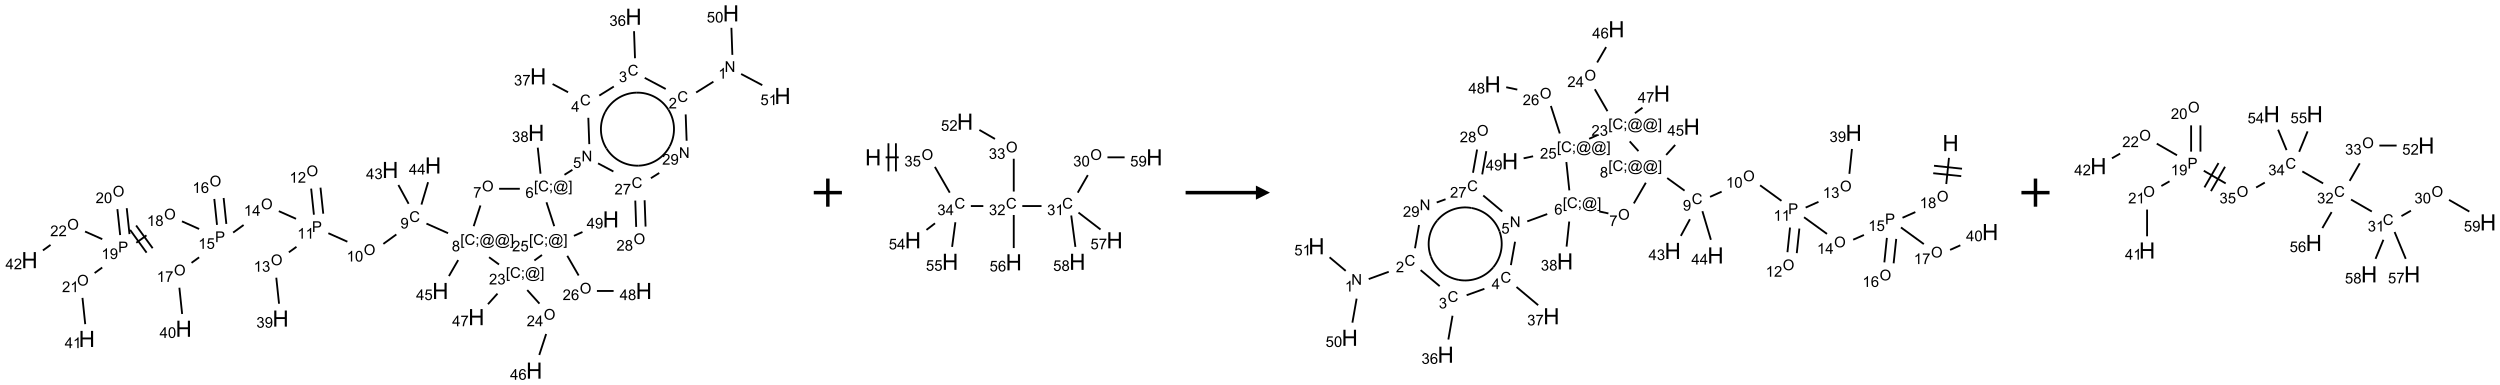 <?xml version="1.0" encoding="UTF-8"?>
<svg xmlns="http://www.w3.org/2000/svg" xmlns:xlink="http://www.w3.org/1999/xlink" width="1778" height="274" viewBox="0 0 1778 274">
<defs>
<g>
<g id="glyph-0-0">
<path d="M 1.332 0 L 1.332 -6.668 L 6.668 -6.668 L 6.668 0 Z M 1.5 -0.168 L 6.5 -0.168 L 6.5 -6.5 L 1.5 -6.5 Z M 1.5 -0.168 "/>
</g>
<g id="glyph-0-1">
<path d="M 0.812 0 L 0.812 -7.637 L 1.848 -7.637 L 5.859 -1.641 L 5.859 -7.637 L 6.828 -7.637 L 6.828 0 L 5.793 0 L 1.781 -6 L 1.781 0 Z M 0.812 0 "/>
</g>
<g id="glyph-0-2">
<path d="M 3.973 0 L 3.035 0 L 3.035 -5.973 C 2.809 -5.758 2.516 -5.543 2.148 -5.328 C 1.781 -5.113 1.453 -4.953 1.16 -4.844 L 1.16 -5.75 C 1.684 -5.996 2.145 -6.297 2.535 -6.645 C 2.93 -6.996 3.207 -7.336 3.371 -7.668 L 3.973 -7.668 Z M 3.973 0 "/>
</g>
<g id="glyph-0-3">
<path d="M 6.27 -2.676 L 7.281 -2.422 C 7.07 -1.594 6.688 -0.961 6.137 -0.523 C 5.586 -0.086 4.914 0.129 4.121 0.129 C 3.297 0.129 2.629 -0.039 2.113 -0.371 C 1.598 -0.707 1.203 -1.191 0.934 -1.828 C 0.664 -2.465 0.531 -3.145 0.531 -3.875 C 0.531 -4.672 0.684 -5.363 0.988 -5.957 C 1.293 -6.547 1.723 -6.996 2.285 -7.305 C 2.844 -7.613 3.461 -7.766 4.137 -7.766 C 4.898 -7.766 5.543 -7.57 6.062 -7.184 C 6.582 -6.793 6.945 -6.246 7.152 -5.543 L 6.156 -5.309 C 5.98 -5.863 5.723 -6.266 5.387 -6.52 C 5.051 -6.773 4.625 -6.902 4.113 -6.902 C 3.527 -6.902 3.039 -6.762 2.645 -6.48 C 2.25 -6.199 1.973 -5.82 1.812 -5.348 C 1.652 -4.871 1.574 -4.383 1.574 -3.879 C 1.574 -3.23 1.668 -2.664 1.855 -2.18 C 2.047 -1.695 2.34 -1.332 2.738 -1.094 C 3.137 -0.855 3.57 -0.734 4.035 -0.734 C 4.602 -0.734 5.082 -0.898 5.473 -1.223 C 5.867 -1.551 6.133 -2.035 6.27 -2.676 Z M 6.27 -2.676 "/>
</g>
<g id="glyph-0-4">
<path d="M 5.371 -0.902 L 5.371 0 L 0.324 0 C 0.316 -0.227 0.352 -0.441 0.434 -0.652 C 0.562 -0.996 0.766 -1.332 1.051 -1.668 C 1.332 -2 1.742 -2.387 2.277 -2.824 C 3.105 -3.504 3.668 -4.043 3.957 -4.441 C 4.25 -4.84 4.395 -5.215 4.395 -5.566 C 4.395 -5.938 4.262 -6.254 3.996 -6.508 C 3.73 -6.762 3.387 -6.891 2.957 -6.891 C 2.508 -6.891 2.145 -6.754 1.875 -6.484 C 1.605 -6.215 1.469 -5.84 1.465 -5.359 L 0.5 -5.457 C 0.566 -6.176 0.812 -6.727 1.246 -7.102 C 1.676 -7.477 2.254 -7.668 2.98 -7.668 C 3.711 -7.668 4.293 -7.465 4.719 -7.059 C 5.145 -6.652 5.359 -6.148 5.359 -5.547 C 5.359 -5.242 5.297 -4.941 5.172 -4.645 C 5.047 -4.352 4.84 -4.039 4.551 -3.715 C 4.262 -3.387 3.777 -2.938 3.105 -2.371 C 2.543 -1.898 2.18 -1.578 2.02 -1.41 C 1.859 -1.242 1.73 -1.07 1.625 -0.902 Z M 5.371 -0.902 "/>
</g>
<g id="glyph-0-5">
<path d="M 0.449 -2.016 L 1.387 -2.141 C 1.492 -1.609 1.676 -1.227 1.934 -0.992 C 2.191 -0.758 2.508 -0.641 2.879 -0.641 C 3.32 -0.641 3.695 -0.793 3.996 -1.098 C 4.301 -1.402 4.453 -1.781 4.453 -2.234 C 4.453 -2.664 4.312 -3.02 4.031 -3.301 C 3.75 -3.578 3.391 -3.719 2.957 -3.719 C 2.781 -3.719 2.562 -3.684 2.297 -3.613 L 2.402 -4.438 C 2.465 -4.43 2.516 -4.426 2.551 -4.426 C 2.949 -4.426 3.312 -4.531 3.629 -4.738 C 3.949 -4.949 4.109 -5.27 4.109 -5.703 C 4.109 -6.047 3.992 -6.332 3.762 -6.559 C 3.527 -6.785 3.227 -6.895 2.859 -6.895 C 2.496 -6.895 2.191 -6.781 1.949 -6.551 C 1.707 -6.324 1.547 -5.98 1.48 -5.52 L 0.543 -5.688 C 0.656 -6.316 0.918 -6.805 1.324 -7.148 C 1.73 -7.492 2.234 -7.668 2.84 -7.668 C 3.254 -7.668 3.641 -7.578 3.988 -7.398 C 4.34 -7.219 4.609 -6.977 4.793 -6.668 C 4.98 -6.359 5.074 -6.031 5.074 -5.684 C 5.074 -5.352 4.984 -5.051 4.809 -4.781 C 4.629 -4.512 4.367 -4.297 4.02 -4.137 C 4.473 -4.031 4.824 -3.816 5.074 -3.488 C 5.324 -3.16 5.449 -2.75 5.449 -2.254 C 5.449 -1.59 5.203 -1.023 4.719 -0.559 C 4.234 -0.098 3.617 0.137 2.875 0.137 C 2.203 0.137 1.648 -0.062 1.207 -0.465 C 0.762 -0.863 0.512 -1.379 0.449 -2.016 Z M 0.449 -2.016 "/>
</g>
<g id="glyph-0-6">
<path d="M 5.309 -5.766 L 4.375 -5.691 C 4.293 -6.059 4.172 -6.328 4.02 -6.496 C 3.766 -6.762 3.453 -6.895 3.082 -6.895 C 2.785 -6.895 2.523 -6.812 2.297 -6.645 C 2 -6.43 1.77 -6.117 1.598 -5.703 C 1.43 -5.289 1.34 -4.703 1.332 -3.938 C 1.559 -4.281 1.836 -4.535 2.16 -4.703 C 2.488 -4.871 2.828 -4.953 3.188 -4.953 C 3.812 -4.953 4.344 -4.723 4.785 -4.262 C 5.223 -3.801 5.441 -3.207 5.441 -2.48 C 5.441 -2 5.34 -1.555 5.133 -1.145 C 4.926 -0.73 4.641 -0.418 4.281 -0.199 C 3.922 0.02 3.512 0.129 3.051 0.129 C 2.27 0.129 1.633 -0.156 1.141 -0.73 C 0.648 -1.305 0.402 -2.254 0.402 -3.574 C 0.402 -5.051 0.672 -6.121 1.219 -6.793 C 1.695 -7.375 2.336 -7.668 3.141 -7.668 C 3.742 -7.668 4.234 -7.5 4.617 -7.16 C 5 -6.824 5.23 -6.359 5.309 -5.766 Z M 1.48 -2.473 C 1.48 -2.152 1.547 -1.844 1.684 -1.547 C 1.82 -1.25 2.016 -1.027 2.262 -0.871 C 2.508 -0.719 2.766 -0.641 3.035 -0.641 C 3.434 -0.641 3.773 -0.801 4.059 -1.121 C 4.344 -1.441 4.484 -1.875 4.484 -2.422 C 4.484 -2.949 4.344 -3.367 4.062 -3.668 C 3.781 -3.973 3.426 -4.125 3 -4.125 C 2.578 -4.125 2.219 -3.973 1.922 -3.668 C 1.625 -3.363 1.48 -2.969 1.48 -2.473 Z M 1.48 -2.473 "/>
</g>
<g id="glyph-0-7">
<path d="M 3.449 0 L 3.449 -1.828 L 0.137 -1.828 L 0.137 -2.688 L 3.621 -7.637 L 4.387 -7.637 L 4.387 -2.688 L 5.418 -2.688 L 5.418 -1.828 L 4.387 -1.828 L 4.387 0 Z M 3.449 -2.688 L 3.449 -6.129 L 1.059 -2.688 Z M 3.449 -2.688 "/>
</g>
<g id="glyph-0-8">
<path d="M 0.504 -6.637 L 0.504 -7.535 L 5.449 -7.535 L 5.449 -6.809 C 4.961 -6.289 4.48 -5.602 4.004 -4.746 C 3.527 -3.887 3.156 -3.004 2.895 -2.098 C 2.707 -1.461 2.59 -0.762 2.535 0 L 1.574 0 C 1.582 -0.602 1.703 -1.328 1.926 -2.176 C 2.152 -3.027 2.477 -3.848 2.898 -4.637 C 3.32 -5.426 3.77 -6.094 4.246 -6.637 Z M 0.504 -6.637 "/>
</g>
<g id="glyph-0-9">
<path d="M 0.441 -2 L 1.426 -2.082 C 1.5 -1.605 1.668 -1.242 1.934 -1.004 C 2.199 -0.762 2.52 -0.641 2.895 -0.641 C 3.348 -0.641 3.73 -0.812 4.043 -1.152 C 4.355 -1.492 4.512 -1.941 4.512 -2.504 C 4.512 -3.039 4.359 -3.461 4.059 -3.77 C 3.758 -4.078 3.367 -4.234 2.879 -4.234 C 2.578 -4.234 2.305 -4.164 2.062 -4.027 C 1.82 -3.891 1.629 -3.715 1.488 -3.496 L 0.609 -3.609 L 1.348 -7.531 L 5.145 -7.531 L 5.145 -6.637 L 2.098 -6.637 L 1.688 -4.582 C 2.145 -4.902 2.625 -5.062 3.129 -5.062 C 3.797 -5.062 4.359 -4.832 4.816 -4.371 C 5.277 -3.91 5.504 -3.312 5.504 -2.59 C 5.504 -1.898 5.305 -1.301 4.902 -0.797 C 4.41 -0.18 3.742 0.129 2.895 0.129 C 2.199 0.129 1.633 -0.062 1.195 -0.453 C 0.758 -0.844 0.504 -1.359 0.441 -2 Z M 0.441 -2 "/>
</g>
<g id="glyph-0-10">
<path d="M 0.723 2.121 L 0.723 -7.637 L 2.793 -7.637 L 2.793 -6.859 L 1.66 -6.859 L 1.66 1.344 L 2.793 1.344 L 2.793 2.121 Z M 0.723 2.121 "/>
</g>
<g id="glyph-0-11">
<path d="M 0.949 -4.465 L 0.949 -5.531 L 2.016 -5.531 L 2.016 -4.465 Z M 0.949 0 L 0.949 -1.066 L 2.016 -1.066 L 2.016 0 C 2.016 0.391 1.945 0.711 1.809 0.949 C 1.668 1.191 1.449 1.379 1.145 1.512 L 0.887 1.109 C 1.082 1.023 1.23 0.895 1.324 0.727 C 1.418 0.559 1.469 0.316 1.48 0 Z M 0.949 0 "/>
</g>
<g id="glyph-0-12">
<path d="M 6.047 -0.848 C 5.82 -0.59 5.57 -0.379 5.289 -0.223 C 5.008 -0.062 4.73 0.016 4.449 0.016 C 4.141 0.016 3.84 -0.074 3.547 -0.254 C 3.254 -0.434 3.02 -0.715 2.836 -1.09 C 2.652 -1.465 2.562 -1.875 2.562 -2.324 C 2.562 -2.875 2.703 -3.43 2.988 -3.98 C 3.27 -4.535 3.621 -4.953 4.043 -5.23 C 4.461 -5.508 4.871 -5.645 5.266 -5.645 C 5.566 -5.645 5.855 -5.566 6.129 -5.41 C 6.402 -5.25 6.641 -5.012 6.84 -4.688 L 7.016 -5.496 L 7.949 -5.496 L 7.199 -2 C 7.094 -1.516 7.043 -1.246 7.043 -1.191 C 7.043 -1.098 7.078 -1.02 7.148 -0.949 C 7.219 -0.883 7.305 -0.848 7.406 -0.848 C 7.59 -0.848 7.832 -0.953 8.129 -1.168 C 8.527 -1.445 8.84 -1.816 9.07 -2.285 C 9.301 -2.75 9.418 -3.234 9.418 -3.73 C 9.418 -4.309 9.27 -4.852 8.973 -5.355 C 8.676 -5.859 8.23 -6.262 7.645 -6.562 C 7.055 -6.863 6.406 -7.016 5.691 -7.016 C 4.879 -7.016 4.137 -6.824 3.465 -6.445 C 2.793 -6.066 2.273 -5.52 1.902 -4.809 C 1.535 -4.098 1.348 -3.34 1.348 -2.527 C 1.348 -1.676 1.535 -0.941 1.902 -0.328 C 2.273 0.285 2.809 0.742 3.508 1.035 C 4.207 1.328 4.984 1.473 5.832 1.473 C 6.742 1.473 7.504 1.32 8.121 1.016 C 8.734 0.711 9.195 0.34 9.5 -0.098 L 10.441 -0.098 C 10.266 0.266 9.961 0.637 9.531 1.016 C 9.102 1.395 8.59 1.695 7.996 1.914 C 7.402 2.133 6.688 2.246 5.848 2.246 C 5.078 2.246 4.367 2.145 3.715 1.949 C 3.066 1.75 2.512 1.453 2.051 1.055 C 1.594 0.656 1.25 0.199 1.016 -0.316 C 0.723 -0.973 0.578 -1.684 0.578 -2.441 C 0.578 -3.289 0.75 -4.098 1.098 -4.863 C 1.523 -5.805 2.125 -6.527 2.902 -7.027 C 3.684 -7.527 4.629 -7.777 5.738 -7.777 C 6.602 -7.777 7.375 -7.602 8.059 -7.246 C 8.746 -6.895 9.285 -6.371 9.684 -5.672 C 10.02 -5.07 10.188 -4.418 10.188 -3.715 C 10.188 -2.707 9.832 -1.812 9.125 -1.031 C 8.492 -0.328 7.801 0.02 7.051 0.02 C 6.812 0.02 6.617 -0.016 6.473 -0.09 C 6.324 -0.16 6.215 -0.266 6.145 -0.402 C 6.102 -0.488 6.066 -0.637 6.047 -0.848 Z M 3.527 -2.262 C 3.527 -1.785 3.641 -1.414 3.863 -1.152 C 4.09 -0.887 4.348 -0.754 4.641 -0.754 C 4.836 -0.754 5.039 -0.812 5.254 -0.93 C 5.469 -1.047 5.676 -1.219 5.871 -1.449 C 6.066 -1.676 6.23 -1.969 6.355 -2.32 C 6.48 -2.672 6.543 -3.027 6.543 -3.379 C 6.543 -3.852 6.426 -4.219 6.191 -4.48 C 5.957 -4.738 5.672 -4.871 5.332 -4.871 C 5.109 -4.871 4.902 -4.812 4.707 -4.699 C 4.512 -4.586 4.32 -4.406 4.137 -4.156 C 3.953 -3.906 3.805 -3.602 3.691 -3.246 C 3.582 -2.887 3.527 -2.559 3.527 -2.262 Z M 3.527 -2.262 "/>
</g>
<g id="glyph-0-13">
<path d="M 2.27 2.121 L 0.203 2.121 L 0.203 1.344 L 1.332 1.344 L 1.332 -6.859 L 0.203 -6.859 L 0.203 -7.637 L 2.27 -7.637 Z M 2.27 2.121 "/>
</g>
<g id="glyph-0-14">
<path d="M 1.887 -4.141 C 1.496 -4.281 1.207 -4.484 1.02 -4.75 C 0.832 -5.016 0.738 -5.328 0.738 -5.699 C 0.738 -6.254 0.938 -6.719 1.34 -7.098 C 1.738 -7.477 2.27 -7.668 2.934 -7.668 C 3.598 -7.668 4.137 -7.473 4.543 -7.086 C 4.949 -6.699 5.152 -6.227 5.152 -5.672 C 5.152 -5.316 5.059 -5.008 4.871 -4.746 C 4.688 -4.484 4.406 -4.281 4.027 -4.141 C 4.496 -3.988 4.852 -3.742 5.098 -3.402 C 5.34 -3.062 5.465 -2.656 5.465 -2.184 C 5.465 -1.531 5.234 -0.98 4.77 -0.535 C 4.309 -0.09 3.703 0.129 2.949 0.129 C 2.195 0.129 1.586 -0.094 1.125 -0.539 C 0.664 -0.984 0.434 -1.543 0.434 -2.207 C 0.434 -2.703 0.559 -3.121 0.809 -3.457 C 1.062 -3.793 1.422 -4.02 1.887 -4.141 Z M 1.699 -5.73 C 1.699 -5.367 1.812 -5.074 2.047 -4.844 C 2.281 -4.613 2.582 -4.5 2.953 -4.5 C 3.312 -4.5 3.609 -4.613 3.84 -4.84 C 4.07 -5.066 4.188 -5.348 4.188 -5.676 C 4.188 -6.02 4.07 -6.309 3.832 -6.543 C 3.594 -6.777 3.297 -6.895 2.941 -6.895 C 2.586 -6.895 2.289 -6.781 2.051 -6.551 C 1.816 -6.324 1.699 -6.047 1.699 -5.73 Z M 1.395 -2.203 C 1.395 -1.938 1.461 -1.676 1.586 -1.426 C 1.711 -1.176 1.902 -0.984 2.152 -0.848 C 2.402 -0.711 2.672 -0.641 2.957 -0.641 C 3.406 -0.641 3.777 -0.785 4.066 -1.074 C 4.359 -1.363 4.504 -1.727 4.504 -2.172 C 4.504 -2.625 4.355 -2.996 4.055 -3.293 C 3.754 -3.586 3.379 -3.734 2.926 -3.734 C 2.484 -3.734 2.121 -3.59 1.832 -3.297 C 1.543 -3.004 1.395 -2.641 1.395 -2.203 Z M 1.395 -2.203 "/>
</g>
<g id="glyph-0-15">
<path d="M 0.516 -3.719 C 0.516 -4.984 0.855 -5.977 1.535 -6.695 C 2.215 -7.414 3.094 -7.77 4.172 -7.77 C 4.875 -7.77 5.512 -7.602 6.078 -7.266 C 6.645 -6.93 7.074 -6.461 7.371 -5.855 C 7.668 -5.254 7.816 -4.57 7.816 -3.809 C 7.816 -3.035 7.66 -2.34 7.348 -1.73 C 7.035 -1.117 6.594 -0.656 6.02 -0.34 C 5.449 -0.027 4.828 0.129 4.168 0.129 C 3.449 0.129 2.805 -0.043 2.238 -0.391 C 1.672 -0.738 1.246 -1.211 0.953 -1.812 C 0.66 -2.414 0.516 -3.047 0.516 -3.719 Z M 1.559 -3.703 C 1.559 -2.781 1.805 -2.059 2.301 -1.527 C 2.793 -1 3.414 -0.734 4.16 -0.734 C 4.922 -0.734 5.547 -1 6.039 -1.535 C 6.531 -2.07 6.777 -2.828 6.777 -3.812 C 6.777 -4.434 6.672 -4.977 6.461 -5.441 C 6.25 -5.902 5.945 -6.262 5.539 -6.52 C 5.133 -6.773 4.68 -6.902 4.176 -6.902 C 3.461 -6.902 2.848 -6.656 2.332 -6.164 C 1.816 -5.672 1.559 -4.852 1.559 -3.703 Z M 1.559 -3.703 "/>
</g>
<g id="glyph-0-16">
<path d="M 0.582 -1.766 L 1.484 -1.848 C 1.562 -1.426 1.707 -1.117 1.922 -0.926 C 2.137 -0.734 2.414 -0.641 2.75 -0.641 C 3.039 -0.641 3.289 -0.707 3.508 -0.84 C 3.727 -0.973 3.902 -1.148 4.043 -1.367 C 4.18 -1.586 4.297 -1.887 4.391 -2.262 C 4.484 -2.637 4.531 -3.016 4.531 -3.406 C 4.531 -3.449 4.531 -3.512 4.527 -3.594 C 4.34 -3.297 4.082 -3.055 3.758 -2.867 C 3.434 -2.68 3.082 -2.59 2.703 -2.59 C 2.07 -2.59 1.535 -2.816 1.098 -3.277 C 0.66 -3.734 0.441 -4.34 0.441 -5.09 C 0.441 -5.863 0.672 -6.484 1.129 -6.957 C 1.586 -7.43 2.156 -7.668 2.844 -7.668 C 3.34 -7.668 3.793 -7.531 4.207 -7.266 C 4.617 -7 4.93 -6.617 5.145 -6.121 C 5.355 -5.629 5.465 -4.91 5.465 -3.973 C 5.465 -2.996 5.359 -2.223 5.145 -1.645 C 4.934 -1.066 4.617 -0.625 4.199 -0.324 C 3.781 -0.02 3.293 0.129 2.73 0.129 C 2.133 0.129 1.645 -0.035 1.266 -0.367 C 0.887 -0.699 0.66 -1.164 0.582 -1.766 Z M 4.422 -5.137 C 4.422 -5.676 4.277 -6.102 3.992 -6.418 C 3.707 -6.734 3.359 -6.891 2.957 -6.891 C 2.543 -6.891 2.18 -6.719 1.871 -6.379 C 1.562 -6.039 1.406 -5.598 1.406 -5.059 C 1.406 -4.57 1.555 -4.176 1.848 -3.871 C 2.141 -3.566 2.5 -3.418 2.934 -3.418 C 3.367 -3.418 3.723 -3.57 4.004 -3.871 C 4.281 -4.176 4.422 -4.598 4.422 -5.137 Z M 4.422 -5.137 "/>
</g>
<g id="glyph-0-17">
<path d="M 0.441 -3.766 C 0.441 -4.668 0.535 -5.395 0.723 -5.945 C 0.906 -6.496 1.184 -6.922 1.551 -7.219 C 1.918 -7.516 2.375 -7.668 2.934 -7.668 C 3.344 -7.668 3.703 -7.586 4.012 -7.418 C 4.32 -7.254 4.574 -7.016 4.777 -6.707 C 4.977 -6.395 5.137 -6.016 5.25 -5.57 C 5.363 -5.125 5.422 -4.523 5.422 -3.766 C 5.422 -2.871 5.328 -2.148 5.145 -1.598 C 4.961 -1.047 4.688 -0.621 4.32 -0.32 C 3.953 -0.02 3.492 0.129 2.934 0.129 C 2.195 0.129 1.617 -0.133 1.199 -0.66 C 0.695 -1.297 0.441 -2.332 0.441 -3.766 Z M 1.406 -3.766 C 1.406 -2.512 1.555 -1.68 1.848 -1.262 C 2.141 -0.848 2.5 -0.641 2.934 -0.641 C 3.363 -0.641 3.727 -0.848 4.02 -1.266 C 4.312 -1.684 4.457 -2.516 4.457 -3.766 C 4.457 -5.023 4.312 -5.859 4.02 -6.27 C 3.727 -6.684 3.359 -6.891 2.922 -6.891 C 2.492 -6.891 2.148 -6.707 1.891 -6.344 C 1.566 -5.879 1.406 -5.02 1.406 -3.766 Z M 1.406 -3.766 "/>
</g>
<g id="glyph-0-18">
<path d="M 0.824 0 L 0.824 -7.637 L 3.703 -7.637 C 4.211 -7.637 4.598 -7.609 4.863 -7.562 C 5.238 -7.5 5.555 -7.383 5.809 -7.207 C 6.062 -7.031 6.266 -6.785 6.418 -6.469 C 6.574 -6.152 6.652 -5.805 6.652 -5.426 C 6.652 -4.777 6.445 -4.227 6.031 -3.777 C 5.617 -3.328 4.871 -3.105 3.793 -3.105 L 1.832 -3.105 L 1.832 0 Z M 1.832 -4.004 L 3.809 -4.004 C 4.461 -4.004 4.922 -4.125 5.199 -4.371 C 5.473 -4.613 5.609 -4.953 5.609 -5.395 C 5.609 -5.715 5.527 -5.988 5.367 -6.215 C 5.207 -6.441 4.992 -6.594 4.73 -6.668 C 4.559 -6.711 4.246 -6.734 3.785 -6.734 L 1.832 -6.734 Z M 1.832 -4.004 "/>
</g>
<g id="glyph-1-0">
<path d="M 2 0 L 2 -10 L 10 -10 L 10 0 Z M 2.25 -0.25 L 9.75 -0.25 L 9.75 -9.75 L 2.25 -9.75 Z M 2.25 -0.25 "/>
</g>
<g id="glyph-1-1">
<path d="M 1.281 0 L 1.281 -11.453 L 2.797 -11.453 L 2.797 -6.75 L 8.75 -6.75 L 8.75 -11.453 L 10.266 -11.453 L 10.266 0 L 8.75 0 L 8.75 -5.398 L 2.797 -5.398 L 2.797 0 Z M 1.281 0 "/>
</g>
</g>
</defs>
<path fill="none" stroke-width="0.033" stroke-linecap="butt" stroke-linejoin="miter" stroke="rgb(0%, 0%, 0%)" stroke-opacity="1" stroke-miterlimit="10" d="M 12.159 1.215 L 11.852 1.407 " transform="matrix(40, 0, 0, 40, 21.012, 9.496)"/>
<path fill="none" stroke-width="0.033" stroke-linecap="butt" stroke-linejoin="miter" stroke="rgb(0%, 0%, 0%)" stroke-opacity="1" stroke-miterlimit="10" d="M 11.311 1.345 L 10.938 1.147 " transform="matrix(40, 0, 0, 40, 21.012, 9.496)"/>
<path fill="none" stroke-width="0.033" stroke-linecap="butt" stroke-linejoin="miter" stroke="rgb(0%, 0%, 0%)" stroke-opacity="1" stroke-miterlimit="10" d="M 10.765 0.798 L 10.748 0.317 " transform="matrix(40, 0, 0, 40, 21.012, 9.496)"/>
<path fill="none" stroke-width="0.033" stroke-linecap="butt" stroke-linejoin="miter" stroke="rgb(0%, 0%, 0%)" stroke-opacity="1" stroke-miterlimit="10" d="M 10.388 1.301 L 10.13 1.462 " transform="matrix(40, 0, 0, 40, 21.012, 9.496)"/>
<path fill="none" stroke-width="0.033" stroke-linecap="butt" stroke-linejoin="miter" stroke="rgb(0%, 0%, 0%)" stroke-opacity="1" stroke-miterlimit="10" d="M 9.575 1.403 L 9.3 1.257 " transform="matrix(40, 0, 0, 40, 21.012, 9.496)"/>
<path fill="none" stroke-width="0.033" stroke-linecap="butt" stroke-linejoin="miter" stroke="rgb(0%, 0%, 0%)" stroke-opacity="1" stroke-miterlimit="10" d="M 9.935 1.857 L 9.952 2.325 " transform="matrix(40, 0, 0, 40, 21.012, 9.496)"/>
<path fill="none" stroke-width="0.033" stroke-linecap="butt" stroke-linejoin="miter" stroke="rgb(0%, 0%, 0%)" stroke-opacity="1" stroke-miterlimit="10" d="M 9.652 2.782 L 9.511 2.87 " transform="matrix(40, 0, 0, 40, 21.012, 9.496)"/>
<path fill="none" stroke-width="0.033" stroke-linecap="butt" stroke-linejoin="miter" stroke="rgb(0%, 0%, 0%)" stroke-opacity="1" stroke-miterlimit="10" d="M 9.085 2.851 L 9.036 2.388 " transform="matrix(40, 0, 0, 40, 21.012, 9.496)"/>
<path fill="none" stroke-width="0.033" stroke-linecap="butt" stroke-linejoin="miter" stroke="rgb(0%, 0%, 0%)" stroke-opacity="1" stroke-miterlimit="10" d="M 8.717 3.119 L 8.349 3.119 " transform="matrix(40, 0, 0, 40, 21.012, 9.496)"/>
<path fill="none" stroke-width="0.033" stroke-linecap="butt" stroke-linejoin="miter" stroke="rgb(0%, 0%, 0%)" stroke-opacity="1" stroke-miterlimit="10" d="M 8.017 3.416 L 7.897 3.784 " transform="matrix(40, 0, 0, 40, 21.012, 9.496)"/>
<path fill="none" stroke-width="0.033" stroke-linecap="butt" stroke-linejoin="miter" stroke="rgb(0%, 0%, 0%)" stroke-opacity="1" stroke-miterlimit="10" d="M 7.441 3.909 L 7.057 3.738 " transform="matrix(40, 0, 0, 40, 21.012, 9.496)"/>
<path fill="none" stroke-width="0.033" stroke-linecap="butt" stroke-linejoin="miter" stroke="rgb(0%, 0%, 0%)" stroke-opacity="1" stroke-miterlimit="10" d="M 6.522 3.931 L 6.291 4.099 " transform="matrix(40, 0, 0, 40, 21.012, 9.496)"/>
<path fill="none" stroke-width="0.033" stroke-linecap="butt" stroke-linejoin="miter" stroke="rgb(0%, 0%, 0%)" stroke-opacity="1" stroke-miterlimit="10" d="M 5.651 4.06 L 5.313 3.909 " transform="matrix(40, 0, 0, 40, 21.012, 9.496)"/>
<path fill="none" stroke-width="0.033" stroke-linecap="butt" stroke-linejoin="miter" stroke="rgb(0%, 0%, 0%)" stroke-opacity="1" stroke-miterlimit="10" d="M 5.222 3.562 L 5.173 3.099 " transform="matrix(40, 0, 0, 40, 21.012, 9.496)"/>
<path fill="none" stroke-width="0.033" stroke-linecap="butt" stroke-linejoin="miter" stroke="rgb(0%, 0%, 0%)" stroke-opacity="1" stroke-miterlimit="10" d="M 5.056 3.58 L 5.007 3.116 " transform="matrix(40, 0, 0, 40, 21.012, 9.496)"/>
<path fill="none" stroke-width="0.033" stroke-linecap="butt" stroke-linejoin="miter" stroke="rgb(0%, 0%, 0%)" stroke-opacity="1" stroke-miterlimit="10" d="M 4.746 4.151 L 4.611 4.249 " transform="matrix(40, 0, 0, 40, 21.012, 9.496)"/>
<path fill="none" stroke-width="0.033" stroke-linecap="butt" stroke-linejoin="miter" stroke="rgb(0%, 0%, 0%)" stroke-opacity="1" stroke-miterlimit="10" d="M 4.387 4.7 L 4.436 5.163 " transform="matrix(40, 0, 0, 40, 21.012, 9.496)"/>
<path fill="none" stroke-width="0.033" stroke-linecap="butt" stroke-linejoin="miter" stroke="rgb(0%, 0%, 0%)" stroke-opacity="1" stroke-miterlimit="10" d="M 4.738 3.653 L 4.432 3.517 " transform="matrix(40, 0, 0, 40, 21.012, 9.496)"/>
<path fill="none" stroke-width="0.033" stroke-linecap="butt" stroke-linejoin="miter" stroke="rgb(0%, 0%, 0%)" stroke-opacity="1" stroke-miterlimit="10" d="M 3.806 3.763 L 3.62 3.898 " transform="matrix(40, 0, 0, 40, 21.012, 9.496)"/>
<path fill="none" stroke-width="0.033" stroke-linecap="butt" stroke-linejoin="miter" stroke="rgb(0%, 0%, 0%)" stroke-opacity="1" stroke-miterlimit="10" d="M 3.499 3.744 L 3.451 3.283 " transform="matrix(40, 0, 0, 40, 21.012, 9.496)"/>
<path fill="none" stroke-width="0.033" stroke-linecap="butt" stroke-linejoin="miter" stroke="rgb(0%, 0%, 0%)" stroke-opacity="1" stroke-miterlimit="10" d="M 3.333 3.761 L 3.285 3.3 " transform="matrix(40, 0, 0, 40, 21.012, 9.496)"/>
<path fill="none" stroke-width="0.033" stroke-linecap="butt" stroke-linejoin="miter" stroke="rgb(0%, 0%, 0%)" stroke-opacity="1" stroke-miterlimit="10" d="M 3.015 4.338 L 2.88 4.436 " transform="matrix(40, 0, 0, 40, 21.012, 9.496)"/>
<path fill="none" stroke-width="0.033" stroke-linecap="butt" stroke-linejoin="miter" stroke="rgb(0%, 0%, 0%)" stroke-opacity="1" stroke-miterlimit="10" d="M 2.664 4.878 L 2.713 5.345 " transform="matrix(40, 0, 0, 40, 21.012, 9.496)"/>
<path fill="none" stroke-width="0.033" stroke-linecap="butt" stroke-linejoin="miter" stroke="rgb(0%, 0%, 0%)" stroke-opacity="1" stroke-miterlimit="10" d="M 3.015 3.834 L 2.71 3.698 " transform="matrix(40, 0, 0, 40, 21.012, 9.496)"/>
<path fill="none" stroke-width="0.033" stroke-linecap="butt" stroke-linejoin="miter" stroke="rgb(0%, 0%, 0%)" stroke-opacity="1" stroke-miterlimit="10" d="M 2.079 3.947 L 1.898 4.079 " transform="matrix(40, 0, 0, 40, 21.012, 9.496)"/>
<path fill="none" stroke-width="0.033" stroke-linecap="butt" stroke-linejoin="miter" stroke="rgb(0%, 0%, 0%)" stroke-opacity="1" stroke-miterlimit="10" d="M 1.788 3.85 L 2.081 4.255 " transform="matrix(40, 0, 0, 40, 21.012, 9.496)"/>
<path fill="none" stroke-width="0.033" stroke-linecap="butt" stroke-linejoin="miter" stroke="rgb(0%, 0%, 0%)" stroke-opacity="1" stroke-miterlimit="10" d="M 1.895 3.772 L 2.189 4.176 " transform="matrix(40, 0, 0, 40, 21.012, 9.496)"/>
<path fill="none" stroke-width="0.033" stroke-linecap="butt" stroke-linejoin="miter" stroke="rgb(0%, 0%, 0%)" stroke-opacity="1" stroke-miterlimit="10" d="M 1.777 3.925 L 1.728 3.464 " transform="matrix(40, 0, 0, 40, 21.012, 9.496)"/>
<path fill="none" stroke-width="0.033" stroke-linecap="butt" stroke-linejoin="miter" stroke="rgb(0%, 0%, 0%)" stroke-opacity="1" stroke-miterlimit="10" d="M 1.611 3.942 L 1.562 3.481 " transform="matrix(40, 0, 0, 40, 21.012, 9.496)"/>
<path fill="none" stroke-width="0.033" stroke-linecap="butt" stroke-linejoin="miter" stroke="rgb(0%, 0%, 0%)" stroke-opacity="1" stroke-miterlimit="10" d="M 1.292 4.519 L 1.157 4.617 " transform="matrix(40, 0, 0, 40, 21.012, 9.496)"/>
<path fill="none" stroke-width="0.033" stroke-linecap="butt" stroke-linejoin="miter" stroke="rgb(0%, 0%, 0%)" stroke-opacity="1" stroke-miterlimit="10" d="M 0.941 5.059 L 0.99 5.526 " transform="matrix(40, 0, 0, 40, 21.012, 9.496)"/>
<path fill="none" stroke-width="0.033" stroke-linecap="butt" stroke-linejoin="miter" stroke="rgb(0%, 0%, 0%)" stroke-opacity="1" stroke-miterlimit="10" d="M 1.293 4.015 L 0.987 3.879 " transform="matrix(40, 0, 0, 40, 21.012, 9.496)"/>
<path fill="none" stroke-width="0.033" stroke-linecap="butt" stroke-linejoin="miter" stroke="rgb(0%, 0%, 0%)" stroke-opacity="1" stroke-miterlimit="10" d="M 0.373 4.117 L 0.238 4.215 " transform="matrix(40, 0, 0, 40, 21.012, 9.496)"/>
<path fill="none" stroke-width="0.033" stroke-linecap="butt" stroke-linejoin="miter" stroke="rgb(0%, 0%, 0%)" stroke-opacity="1" stroke-miterlimit="10" d="M 6.74 3.386 L 6.558 3.052 " transform="matrix(40, 0, 0, 40, 21.012, 9.496)"/>
<path fill="none" stroke-width="0.033" stroke-linecap="butt" stroke-linejoin="miter" stroke="rgb(0%, 0%, 0%)" stroke-opacity="1" stroke-miterlimit="10" d="M 6.968 3.4 L 7.086 3.002 " transform="matrix(40, 0, 0, 40, 21.012, 9.496)"/>
<path fill="none" stroke-width="0.033" stroke-linecap="butt" stroke-linejoin="miter" stroke="rgb(0%, 0%, 0%)" stroke-opacity="1" stroke-miterlimit="10" d="M 7.621 4.387 L 7.457 4.671 " transform="matrix(40, 0, 0, 40, 21.012, 9.496)"/>
<path fill="none" stroke-width="0.033" stroke-linecap="butt" stroke-linejoin="miter" stroke="rgb(0%, 0%, 0%)" stroke-opacity="1" stroke-miterlimit="10" d="M 8.17 4.336 L 8.347 4.465 " transform="matrix(40, 0, 0, 40, 21.012, 9.496)"/>
<path fill="none" stroke-width="0.033" stroke-linecap="butt" stroke-linejoin="miter" stroke="rgb(0%, 0%, 0%)" stroke-opacity="1" stroke-miterlimit="10" d="M 8.849 4.92 L 9.066 5.161 " transform="matrix(40, 0, 0, 40, 21.012, 9.496)"/>
<path fill="none" stroke-width="0.033" stroke-linecap="butt" stroke-linejoin="miter" stroke="rgb(0%, 0%, 0%)" stroke-opacity="1" stroke-miterlimit="10" d="M 9.185 5.701 L 9.063 6.074 " transform="matrix(40, 0, 0, 40, 21.012, 9.496)"/>
<path fill="none" stroke-width="0.033" stroke-linecap="butt" stroke-linejoin="miter" stroke="rgb(0%, 0%, 0%)" stroke-opacity="1" stroke-miterlimit="10" d="M 8.32 4.983 L 8.151 5.171 " transform="matrix(40, 0, 0, 40, 21.012, 9.496)"/>
<path fill="none" stroke-width="0.033" stroke-linecap="butt" stroke-linejoin="miter" stroke="rgb(0%, 0%, 0%)" stroke-opacity="1" stroke-miterlimit="10" d="M 8.976 4.394 L 9.111 4.296 " transform="matrix(40, 0, 0, 40, 21.012, 9.496)"/>
<path fill="none" stroke-width="0.033" stroke-linecap="butt" stroke-linejoin="miter" stroke="rgb(0%, 0%, 0%)" stroke-opacity="1" stroke-miterlimit="10" d="M 9.329 3.784 L 9.191 3.359 " transform="matrix(40, 0, 0, 40, 21.012, 9.496)"/>
<path fill="none" stroke-width="0.033" stroke-linecap="butt" stroke-linejoin="miter" stroke="rgb(0%, 0%, 0%)" stroke-opacity="1" stroke-miterlimit="10" d="M 9.561 4.311 L 9.763 4.661 " transform="matrix(40, 0, 0, 40, 21.012, 9.496)"/>
<path fill="none" stroke-width="0.033" stroke-linecap="butt" stroke-linejoin="miter" stroke="rgb(0%, 0%, 0%)" stroke-opacity="1" stroke-miterlimit="10" d="M 10.088 4.936 L 10.385 4.936 " transform="matrix(40, 0, 0, 40, 21.012, 9.496)"/>
<path fill="none" stroke-width="0.033" stroke-linecap="butt" stroke-linejoin="miter" stroke="rgb(0%, 0%, 0%)" stroke-opacity="1" stroke-miterlimit="10" d="M 9.679 3.956 L 9.831 3.888 " transform="matrix(40, 0, 0, 40, 21.012, 9.496)"/>
<path fill="none" stroke-width="0.033" stroke-linecap="butt" stroke-linejoin="miter" stroke="rgb(0%, 0%, 0%)" stroke-opacity="1" stroke-miterlimit="10" d="M 10.108 2.667 L 10.381 2.812 " transform="matrix(40, 0, 0, 40, 21.012, 9.496)"/>
<path fill="none" stroke-width="0.033" stroke-linecap="butt" stroke-linejoin="miter" stroke="rgb(0%, 0%, 0%)" stroke-opacity="1" stroke-miterlimit="10" d="M 10.77 3.329 L 10.786 3.797 " transform="matrix(40, 0, 0, 40, 21.012, 9.496)"/>
<path fill="none" stroke-width="0.033" stroke-linecap="butt" stroke-linejoin="miter" stroke="rgb(0%, 0%, 0%)" stroke-opacity="1" stroke-miterlimit="10" d="M 10.936 3.323 L 10.953 3.791 " transform="matrix(40, 0, 0, 40, 21.012, 9.496)"/>
<path fill="none" stroke-width="0.033" stroke-linecap="butt" stroke-linejoin="miter" stroke="rgb(0%, 0%, 0%)" stroke-opacity="1" stroke-miterlimit="10" d="M 11.048 2.931 L 11.196 2.838 " transform="matrix(40, 0, 0, 40, 21.012, 9.496)"/>
<path fill="none" stroke-width="0.033" stroke-linecap="butt" stroke-linejoin="miter" stroke="rgb(0%, 0%, 0%)" stroke-opacity="1" stroke-miterlimit="10" d="M 11.683 2.265 L 11.666 1.797 " transform="matrix(40, 0, 0, 40, 21.012, 9.496)"/>
<path fill="none" stroke-width="0.033" stroke-linecap="butt" stroke-linejoin="miter" stroke="rgb(0%, 0%, 0%)" stroke-opacity="1" stroke-miterlimit="10" d="M 12.496 0.738 L 12.479 0.257 " transform="matrix(40, 0, 0, 40, 21.012, 9.496)"/>
<path fill="none" stroke-width="0.033" stroke-linecap="butt" stroke-linejoin="miter" stroke="rgb(0%, 0%, 0%)" stroke-opacity="1" stroke-miterlimit="10" d="M 12.652 1.078 L 13.028 1.277 " transform="matrix(40, 0, 0, 40, 21.012, 9.496)"/>
<path fill="none" stroke-width="0.033" stroke-linecap="butt" stroke-linejoin="miter" stroke="rgb(0%, 0%, 0%)" stroke-opacity="1" stroke-miterlimit="10" d="M 10.786 1.41 C 11.018 1.402 11.237 1.518 11.36 1.715 " transform="matrix(40, 0, 0, 40, 21.012, 9.496)"/>
<path fill="none" stroke-width="0.033" stroke-linecap="butt" stroke-linejoin="miter" stroke="rgb(0%, 0%, 0%)" stroke-opacity="1" stroke-miterlimit="10" d="M 10.235 1.754 C 10.344 1.549 10.554 1.418 10.786 1.41 " transform="matrix(40, 0, 0, 40, 21.012, 9.496)"/>
<path fill="none" stroke-width="0.033" stroke-linecap="butt" stroke-linejoin="miter" stroke="rgb(0%, 0%, 0%)" stroke-opacity="1" stroke-miterlimit="10" d="M 10.258 2.403 C 10.135 2.207 10.126 1.959 10.235 1.754 " transform="matrix(40, 0, 0, 40, 21.012, 9.496)"/>
<path fill="none" stroke-width="0.033" stroke-linecap="butt" stroke-linejoin="miter" stroke="rgb(0%, 0%, 0%)" stroke-opacity="1" stroke-miterlimit="10" d="M 10.832 2.708 C 10.6 2.716 10.381 2.6 10.258 2.403 " transform="matrix(40, 0, 0, 40, 21.012, 9.496)"/>
<path fill="none" stroke-width="0.033" stroke-linecap="butt" stroke-linejoin="miter" stroke="rgb(0%, 0%, 0%)" stroke-opacity="1" stroke-miterlimit="10" d="M 11.382 2.364 C 11.273 2.569 11.063 2.7 10.832 2.708 " transform="matrix(40, 0, 0, 40, 21.012, 9.496)"/>
<path fill="none" stroke-width="0.033" stroke-linecap="butt" stroke-linejoin="miter" stroke="rgb(0%, 0%, 0%)" stroke-opacity="1" stroke-miterlimit="10" d="M 11.36 1.715 C 11.483 1.912 11.491 2.159 11.382 2.364 " transform="matrix(40, 0, 0, 40, 21.012, 9.496)"/>
<g fill="rgb(0%, 0%, 0%)" fill-opacity="1">
<use xlink:href="#glyph-0-1" x="515.34" y="51.184"/>
</g>
<g fill="rgb(0%, 0%, 0%)" fill-opacity="1">
<use xlink:href="#glyph-0-2" x="510.84" y="55.953"/>
</g>
<g fill="rgb(0%, 0%, 0%)" fill-opacity="1">
<use xlink:href="#glyph-0-3" x="481.699" y="72.512"/>
</g>
<g fill="rgb(0%, 0%, 0%)" fill-opacity="1">
<use xlink:href="#glyph-0-4" x="475.527" y="77.148"/>
</g>
<g fill="rgb(0%, 0%, 0%)" fill-opacity="1">
<use xlink:href="#glyph-0-3" x="446.379" y="53.734"/>
</g>
<g fill="rgb(0%, 0%, 0%)" fill-opacity="1">
<use xlink:href="#glyph-0-5" x="440.129" y="58.371"/>
</g>
<g fill="rgb(0%, 0%, 0%)" fill-opacity="1">
<use xlink:href="#glyph-1-1" x="444.805" y="17.641"/>
</g>
<g fill="rgb(0%, 0%, 0%)" fill-opacity="1">
<use xlink:href="#glyph-0-5" x="433.375" y="18.434"/>
<use xlink:href="#glyph-0-6" x="439.307" y="18.434"/>
</g>
<g fill="rgb(0%, 0%, 0%)" fill-opacity="1">
<use xlink:href="#glyph-0-3" x="412.457" y="74.93"/>
</g>
<g fill="rgb(0%, 0%, 0%)" fill-opacity="1">
<use xlink:href="#glyph-0-7" x="406.238" y="79.535"/>
</g>
<g fill="rgb(0%, 0%, 0%)" fill-opacity="1">
<use xlink:href="#glyph-1-1" x="376.961" y="60.035"/>
</g>
<g fill="rgb(0%, 0%, 0%)" fill-opacity="1">
<use xlink:href="#glyph-0-5" x="365.527" y="60.828"/>
<use xlink:href="#glyph-0-8" x="371.46" y="60.828"/>
</g>
<g fill="rgb(0%, 0%, 0%)" fill-opacity="1">
<use xlink:href="#glyph-0-1" x="413.57" y="114.773"/>
</g>
<g fill="rgb(0%, 0%, 0%)" fill-opacity="1">
<use xlink:href="#glyph-0-9" x="407.543" y="119.41"/>
</g>
<g fill="rgb(0%, 0%, 0%)" fill-opacity="1">
<use xlink:href="#glyph-0-10" x="379.734" y="136.113"/>
<use xlink:href="#glyph-0-3" x="382.698" y="136.113"/>
<use xlink:href="#glyph-0-11" x="390.401" y="136.113"/>
<use xlink:href="#glyph-0-12" x="393.365" y="136.113"/>
<use xlink:href="#glyph-0-13" x="404.193" y="136.113"/>
</g>
<g fill="rgb(0%, 0%, 0%)" fill-opacity="1">
<use xlink:href="#glyph-0-6" x="373.684" y="140.738"/>
</g>
<g fill="rgb(0%, 0%, 0%)" fill-opacity="1">
<use xlink:href="#glyph-1-1" x="375.57" y="100.207"/>
</g>
<g fill="rgb(0%, 0%, 0%)" fill-opacity="1">
<use xlink:href="#glyph-0-5" x="364.121" y="100.996"/>
<use xlink:href="#glyph-0-14" x="370.053" y="100.996"/>
</g>
<g fill="rgb(0%, 0%, 0%)" fill-opacity="1">
<use xlink:href="#glyph-0-15" x="342.77" y="136.109"/>
</g>
<g fill="rgb(0%, 0%, 0%)" fill-opacity="1">
<use xlink:href="#glyph-0-8" x="336.5" y="140.609"/>
</g>
<g fill="rgb(0%, 0%, 0%)" fill-opacity="1">
<use xlink:href="#glyph-0-10" x="327.375" y="174.152"/>
<use xlink:href="#glyph-0-3" x="330.339" y="174.152"/>
<use xlink:href="#glyph-0-11" x="338.042" y="174.152"/>
<use xlink:href="#glyph-0-12" x="341.005" y="174.152"/>
<use xlink:href="#glyph-0-12" x="351.833" y="174.152"/>
<use xlink:href="#glyph-0-13" x="362.661" y="174.152"/>
</g>
<g fill="rgb(0%, 0%, 0%)" fill-opacity="1">
<use xlink:href="#glyph-0-14" x="321.305" y="178.781"/>
</g>
<g fill="rgb(0%, 0%, 0%)" fill-opacity="1">
<use xlink:href="#glyph-0-3" x="291.027" y="157.875"/>
</g>
<g fill="rgb(0%, 0%, 0%)" fill-opacity="1">
<use xlink:href="#glyph-0-16" x="284.762" y="162.512"/>
</g>
<g fill="rgb(0%, 0%, 0%)" fill-opacity="1">
<use xlink:href="#glyph-0-15" x="258.684" y="181.391"/>
</g>
<g fill="rgb(0%, 0%, 0%)" fill-opacity="1">
<use xlink:href="#glyph-0-2" x="246.508" y="186.023"/>
<use xlink:href="#glyph-0-17" x="252.44" y="186.023"/>
</g>
<g fill="rgb(0%, 0%, 0%)" fill-opacity="1">
<use xlink:href="#glyph-0-18" x="221.832" y="164.984"/>
</g>
<g fill="rgb(0%, 0%, 0%)" fill-opacity="1">
<use xlink:href="#glyph-0-2" x="211.414" y="169.754"/>
<use xlink:href="#glyph-0-2" x="217.346" y="169.754"/>
</g>
<g fill="rgb(0%, 0%, 0%)" fill-opacity="1">
<use xlink:href="#glyph-0-15" x="217.961" y="125.34"/>
</g>
<g fill="rgb(0%, 0%, 0%)" fill-opacity="1">
<use xlink:href="#glyph-0-2" x="205.84" y="129.973"/>
<use xlink:href="#glyph-0-4" x="211.772" y="129.973"/>
</g>
<g fill="rgb(0%, 0%, 0%)" fill-opacity="1">
<use xlink:href="#glyph-0-15" x="192.605" y="188.633"/>
</g>
<g fill="rgb(0%, 0%, 0%)" fill-opacity="1">
<use xlink:href="#glyph-0-2" x="180.402" y="193.266"/>
<use xlink:href="#glyph-0-5" x="186.335" y="193.266"/>
</g>
<g fill="rgb(0%, 0%, 0%)" fill-opacity="1">
<use xlink:href="#glyph-1-1" x="193.766" y="232.293"/>
</g>
<g fill="rgb(0%, 0%, 0%)" fill-opacity="1">
<use xlink:href="#glyph-0-5" x="182.316" y="233.086"/>
<use xlink:href="#glyph-0-16" x="188.249" y="233.086"/>
</g>
<g fill="rgb(0%, 0%, 0%)" fill-opacity="1">
<use xlink:href="#glyph-0-15" x="185.602" y="148.852"/>
</g>
<g fill="rgb(0%, 0%, 0%)" fill-opacity="1">
<use xlink:href="#glyph-0-2" x="173.43" y="153.484"/>
<use xlink:href="#glyph-0-7" x="179.362" y="153.484"/>
</g>
<g fill="rgb(0%, 0%, 0%)" fill-opacity="1">
<use xlink:href="#glyph-0-18" x="152.93" y="172.227"/>
</g>
<g fill="rgb(0%, 0%, 0%)" fill-opacity="1">
<use xlink:href="#glyph-0-2" x="140.98" y="176.996"/>
<use xlink:href="#glyph-0-9" x="146.913" y="176.996"/>
</g>
<g fill="rgb(0%, 0%, 0%)" fill-opacity="1">
<use xlink:href="#glyph-0-15" x="149.059" y="132.582"/>
</g>
<g fill="rgb(0%, 0%, 0%)" fill-opacity="1">
<use xlink:href="#glyph-0-2" x="136.863" y="137.215"/>
<use xlink:href="#glyph-0-6" x="142.796" y="137.215"/>
</g>
<g fill="rgb(0%, 0%, 0%)" fill-opacity="1">
<use xlink:href="#glyph-0-15" x="123.703" y="195.875"/>
</g>
<g fill="rgb(0%, 0%, 0%)" fill-opacity="1">
<use xlink:href="#glyph-0-2" x="111.5" y="200.508"/>
<use xlink:href="#glyph-0-8" x="117.432" y="200.508"/>
</g>
<g fill="rgb(0%, 0%, 0%)" fill-opacity="1">
<use xlink:href="#glyph-1-1" x="124.863" y="239.535"/>
</g>
<g fill="rgb(0%, 0%, 0%)" fill-opacity="1">
<use xlink:href="#glyph-0-7" x="113.457" y="240.328"/>
<use xlink:href="#glyph-0-17" x="119.389" y="240.328"/>
</g>
<g fill="rgb(0%, 0%, 0%)" fill-opacity="1">
<use xlink:href="#glyph-0-15" x="116.699" y="156.094"/>
</g>
<g fill="rgb(0%, 0%, 0%)" fill-opacity="1">
<use xlink:href="#glyph-0-2" x="104.48" y="160.727"/>
<use xlink:href="#glyph-0-14" x="110.413" y="160.727"/>
</g>
<g fill="rgb(0%, 0%, 0%)" fill-opacity="1">
<use xlink:href="#glyph-0-18" x="84.027" y="179.469"/>
</g>
<g fill="rgb(0%, 0%, 0%)" fill-opacity="1">
<use xlink:href="#glyph-0-2" x="72.121" y="184.238"/>
<use xlink:href="#glyph-0-16" x="78.053" y="184.238"/>
</g>
<g fill="rgb(0%, 0%, 0%)" fill-opacity="1">
<use xlink:href="#glyph-0-15" x="80.156" y="139.824"/>
</g>
<g fill="rgb(0%, 0%, 0%)" fill-opacity="1">
<use xlink:href="#glyph-0-4" x="67.984" y="144.457"/>
<use xlink:href="#glyph-0-17" x="73.917" y="144.457"/>
</g>
<g fill="rgb(0%, 0%, 0%)" fill-opacity="1">
<use xlink:href="#glyph-0-15" x="54.801" y="203.117"/>
</g>
<g fill="rgb(0%, 0%, 0%)" fill-opacity="1">
<use xlink:href="#glyph-0-4" x="44.074" y="207.75"/>
<use xlink:href="#glyph-0-2" x="50.007" y="207.75"/>
</g>
<g fill="rgb(0%, 0%, 0%)" fill-opacity="1">
<use xlink:href="#glyph-1-1" x="55.961" y="246.777"/>
</g>
<g fill="rgb(0%, 0%, 0%)" fill-opacity="1">
<use xlink:href="#glyph-0-7" x="46.004" y="247.57"/>
<use xlink:href="#glyph-0-2" x="51.936" y="247.57"/>
</g>
<g fill="rgb(0%, 0%, 0%)" fill-opacity="1">
<use xlink:href="#glyph-0-15" x="47.797" y="163.336"/>
</g>
<g fill="rgb(0%, 0%, 0%)" fill-opacity="1">
<use xlink:href="#glyph-0-4" x="35.676" y="167.969"/>
<use xlink:href="#glyph-0-4" x="41.608" y="167.969"/>
</g>
<g fill="rgb(0%, 0%, 0%)" fill-opacity="1">
<use xlink:href="#glyph-1-1" x="15.238" y="190.727"/>
</g>
<g fill="rgb(0%, 0%, 0%)" fill-opacity="1">
<use xlink:href="#glyph-0-7" x="3.883" y="191.52"/>
<use xlink:href="#glyph-0-4" x="9.815" y="191.52"/>
</g>
<g fill="rgb(0%, 0%, 0%)" fill-opacity="1">
<use xlink:href="#glyph-1-1" x="271.762" y="126.605"/>
</g>
<g fill="rgb(0%, 0%, 0%)" fill-opacity="1">
<use xlink:href="#glyph-0-7" x="260.328" y="127.398"/>
<use xlink:href="#glyph-0-5" x="266.26" y="127.398"/>
</g>
<g fill="rgb(0%, 0%, 0%)" fill-opacity="1">
<use xlink:href="#glyph-1-1" x="302.211" y="123.406"/>
</g>
<g fill="rgb(0%, 0%, 0%)" fill-opacity="1">
<use xlink:href="#glyph-0-7" x="290.809" y="124.168"/>
<use xlink:href="#glyph-0-7" x="296.741" y="124.168"/>
</g>
<g fill="rgb(0%, 0%, 0%)" fill-opacity="1">
<use xlink:href="#glyph-1-1" x="307.391" y="212.668"/>
</g>
<g fill="rgb(0%, 0%, 0%)" fill-opacity="1">
<use xlink:href="#glyph-0-7" x="295.898" y="213.43"/>
<use xlink:href="#glyph-0-9" x="301.831" y="213.43"/>
</g>
<g fill="rgb(0%, 0%, 0%)" fill-opacity="1">
<use xlink:href="#glyph-0-10" x="359.734" y="197.664"/>
<use xlink:href="#glyph-0-3" x="362.698" y="197.664"/>
<use xlink:href="#glyph-0-11" x="370.401" y="197.664"/>
<use xlink:href="#glyph-0-12" x="373.365" y="197.664"/>
<use xlink:href="#glyph-0-13" x="384.193" y="197.664"/>
</g>
<g fill="rgb(0%, 0%, 0%)" fill-opacity="1">
<use xlink:href="#glyph-0-4" x="347.75" y="202.293"/>
<use xlink:href="#glyph-0-5" x="353.682" y="202.293"/>
</g>
<g fill="rgb(0%, 0%, 0%)" fill-opacity="1">
<use xlink:href="#glyph-0-15" x="386.711" y="227.387"/>
</g>
<g fill="rgb(0%, 0%, 0%)" fill-opacity="1">
<use xlink:href="#glyph-0-4" x="374.547" y="232.02"/>
<use xlink:href="#glyph-0-7" x="380.479" y="232.02"/>
</g>
<g fill="rgb(0%, 0%, 0%)" fill-opacity="1">
<use xlink:href="#glyph-1-1" x="374.156" y="269.309"/>
</g>
<g fill="rgb(0%, 0%, 0%)" fill-opacity="1">
<use xlink:href="#glyph-0-7" x="362.727" y="270.102"/>
<use xlink:href="#glyph-0-6" x="368.659" y="270.102"/>
</g>
<g fill="rgb(0%, 0%, 0%)" fill-opacity="1">
<use xlink:href="#glyph-1-1" x="332.988" y="231.266"/>
</g>
<g fill="rgb(0%, 0%, 0%)" fill-opacity="1">
<use xlink:href="#glyph-0-7" x="321.555" y="232.027"/>
<use xlink:href="#glyph-0-8" x="327.487" y="232.027"/>
</g>
<g fill="rgb(0%, 0%, 0%)" fill-opacity="1">
<use xlink:href="#glyph-0-10" x="376.215" y="174.152"/>
<use xlink:href="#glyph-0-3" x="379.178" y="174.152"/>
<use xlink:href="#glyph-0-11" x="386.882" y="174.152"/>
<use xlink:href="#glyph-0-12" x="389.845" y="174.152"/>
<use xlink:href="#glyph-0-13" x="400.673" y="174.152"/>
</g>
<g fill="rgb(0%, 0%, 0%)" fill-opacity="1">
<use xlink:href="#glyph-0-4" x="364.172" y="178.781"/>
<use xlink:href="#glyph-0-9" x="370.104" y="178.781"/>
</g>
<g fill="rgb(0%, 0%, 0%)" fill-opacity="1">
<use xlink:href="#glyph-0-15" x="412.309" y="208.789"/>
</g>
<g fill="rgb(0%, 0%, 0%)" fill-opacity="1">
<use xlink:href="#glyph-0-4" x="400.113" y="213.422"/>
<use xlink:href="#glyph-0-6" x="406.046" y="213.422"/>
</g>
<g fill="rgb(0%, 0%, 0%)" fill-opacity="1">
<use xlink:href="#glyph-1-1" x="452.113" y="212.668"/>
</g>
<g fill="rgb(0%, 0%, 0%)" fill-opacity="1">
<use xlink:href="#glyph-0-7" x="440.664" y="213.461"/>
<use xlink:href="#glyph-0-14" x="446.596" y="213.461"/>
</g>
<g fill="rgb(0%, 0%, 0%)" fill-opacity="1">
<use xlink:href="#glyph-1-1" x="428.656" y="161.758"/>
</g>
<g fill="rgb(0%, 0%, 0%)" fill-opacity="1">
<use xlink:href="#glyph-0-7" x="417.207" y="162.551"/>
<use xlink:href="#glyph-0-16" x="423.139" y="162.551"/>
</g>
<g fill="rgb(0%, 0%, 0%)" fill-opacity="1">
<use xlink:href="#glyph-0-3" x="449.172" y="133.688"/>
</g>
<g fill="rgb(0%, 0%, 0%)" fill-opacity="1">
<use xlink:href="#glyph-0-4" x="436.988" y="138.32"/>
<use xlink:href="#glyph-0-8" x="442.921" y="138.32"/>
</g>
<g fill="rgb(0%, 0%, 0%)" fill-opacity="1">
<use xlink:href="#glyph-0-15" x="450.582" y="173.664"/>
</g>
<g fill="rgb(0%, 0%, 0%)" fill-opacity="1">
<use xlink:href="#glyph-0-4" x="438.371" y="178.297"/>
<use xlink:href="#glyph-0-14" x="444.303" y="178.297"/>
</g>
<g fill="rgb(0%, 0%, 0%)" fill-opacity="1">
<use xlink:href="#glyph-0-1" x="482.812" y="112.355"/>
</g>
<g fill="rgb(0%, 0%, 0%)" fill-opacity="1">
<use xlink:href="#glyph-0-4" x="470.895" y="117.125"/>
<use xlink:href="#glyph-0-16" x="476.827" y="117.125"/>
</g>
<g fill="rgb(0%, 0%, 0%)" fill-opacity="1">
<use xlink:href="#glyph-1-1" x="514.043" y="15.223"/>
</g>
<g fill="rgb(0%, 0%, 0%)" fill-opacity="1">
<use xlink:href="#glyph-0-9" x="502.637" y="16.016"/>
<use xlink:href="#glyph-0-17" x="508.569" y="16.016"/>
</g>
<g fill="rgb(0%, 0%, 0%)" fill-opacity="1">
<use xlink:href="#glyph-1-1" x="550.758" y="73.977"/>
</g>
<g fill="rgb(0%, 0%, 0%)" fill-opacity="1">
<use xlink:href="#glyph-0-9" x="540.797" y="74.77"/>
<use xlink:href="#glyph-0-2" x="546.729" y="74.77"/>
</g>
<path fill="none" stroke-width="0.062" stroke-linecap="butt" stroke-linejoin="miter" stroke="rgb(0%, 0%, 0%)" stroke-opacity="1" stroke-miterlimit="10" d="M -0 0 L 0.5 0 M 0.25 -0.25 L 0.25 0.25 " transform="matrix(40, 0, 0, 40, 578.754, 137)"/>
<path fill="none" stroke-width="0.033" stroke-linecap="butt" stroke-linejoin="miter" stroke="rgb(0%, 0%, 0%)" stroke-opacity="1" stroke-miterlimit="10" d="M 0.222 0.634 L 0.455 0.634 " transform="matrix(40, 0, 0, 40, 620.981, 86.539)"/>
<path fill="none" stroke-width="0.033" stroke-linecap="butt" stroke-linejoin="miter" stroke="rgb(0%, 0%, 0%)" stroke-opacity="1" stroke-miterlimit="10" d="M 0.405 0.884 L 0.405 0.384 " transform="matrix(40, 0, 0, 40, 620.981, 86.539)"/>
<path fill="none" stroke-width="0.033" stroke-linecap="butt" stroke-linejoin="miter" stroke="rgb(0%, 0%, 0%)" stroke-opacity="1" stroke-miterlimit="10" d="M 0.272 0.884 L 0.272 0.384 " transform="matrix(40, 0, 0, 40, 620.981, 86.539)"/>
<path fill="none" stroke-width="0.033" stroke-linecap="butt" stroke-linejoin="miter" stroke="rgb(0%, 0%, 0%)" stroke-opacity="1" stroke-miterlimit="10" d="M 1.098 0.804 L 1.362 1.262 " transform="matrix(40, 0, 0, 40, 620.981, 86.539)"/>
<path fill="none" stroke-width="0.033" stroke-linecap="butt" stroke-linejoin="miter" stroke="rgb(0%, 0%, 0%)" stroke-opacity="1" stroke-miterlimit="10" d="M 1.737 1.5 L 1.959 1.5 " transform="matrix(40, 0, 0, 40, 620.981, 86.539)"/>
<path fill="none" stroke-width="0.033" stroke-linecap="butt" stroke-linejoin="miter" stroke="rgb(0%, 0%, 0%)" stroke-opacity="1" stroke-miterlimit="10" d="M 2.652 1.5 L 2.994 1.5 " transform="matrix(40, 0, 0, 40, 620.981, 86.539)"/>
<path fill="none" stroke-width="0.033" stroke-linecap="butt" stroke-linejoin="miter" stroke="rgb(0%, 0%, 0%)" stroke-opacity="1" stroke-miterlimit="10" d="M 3.638 1.262 L 3.817 0.95 " transform="matrix(40, 0, 0, 40, 620.981, 86.539)"/>
<path fill="none" stroke-width="0.033" stroke-linecap="butt" stroke-linejoin="miter" stroke="rgb(0%, 0%, 0%)" stroke-opacity="1" stroke-miterlimit="10" d="M 4.166 0.634 L 4.471 0.634 " transform="matrix(40, 0, 0, 40, 620.981, 86.539)"/>
<path fill="none" stroke-width="0.033" stroke-linecap="butt" stroke-linejoin="miter" stroke="rgb(0%, 0%, 0%)" stroke-opacity="1" stroke-miterlimit="10" d="M 3.651 1.616 L 4.043 1.917 " transform="matrix(40, 0, 0, 40, 620.981, 86.539)"/>
<path fill="none" stroke-width="0.033" stroke-linecap="butt" stroke-linejoin="miter" stroke="rgb(0%, 0%, 0%)" stroke-opacity="1" stroke-miterlimit="10" d="M 3.522 1.668 L 3.596 2.226 " transform="matrix(40, 0, 0, 40, 620.981, 86.539)"/>
<path fill="none" stroke-width="0.033" stroke-linecap="butt" stroke-linejoin="miter" stroke="rgb(0%, 0%, 0%)" stroke-opacity="1" stroke-miterlimit="10" d="M 2.5 1.242 L 2.5 0.659 " transform="matrix(40, 0, 0, 40, 620.981, 86.539)"/>
<path fill="none" stroke-width="0.033" stroke-linecap="butt" stroke-linejoin="miter" stroke="rgb(0%, 0%, 0%)" stroke-opacity="1" stroke-miterlimit="10" d="M 2.166 0.307 L 1.889 0.147 " transform="matrix(40, 0, 0, 40, 620.981, 86.539)"/>
<path fill="none" stroke-width="0.033" stroke-linecap="butt" stroke-linejoin="miter" stroke="rgb(0%, 0%, 0%)" stroke-opacity="1" stroke-miterlimit="10" d="M 2.5 1.659 L 2.5 2.247 " transform="matrix(40, 0, 0, 40, 620.981, 86.539)"/>
<path fill="none" stroke-width="0.033" stroke-linecap="butt" stroke-linejoin="miter" stroke="rgb(0%, 0%, 0%)" stroke-opacity="1" stroke-miterlimit="10" d="M 1.1 1.807 L 0.948 1.924 " transform="matrix(40, 0, 0, 40, 620.981, 86.539)"/>
<path fill="none" stroke-width="0.033" stroke-linecap="butt" stroke-linejoin="miter" stroke="rgb(0%, 0%, 0%)" stroke-opacity="1" stroke-miterlimit="10" d="M 1.462 1.788 L 1.404 2.226 " transform="matrix(40, 0, 0, 40, 620.981, 86.539)"/>
<g fill="rgb(0%, 0%, 0%)" fill-opacity="1">
<use xlink:href="#glyph-1-1" x="615.207" y="117.625"/>
</g>
<g fill="rgb(0%, 0%, 0%)" fill-opacity="1">
<use xlink:href="#glyph-0-15" x="655.402" y="113.746"/>
</g>
<g fill="rgb(0%, 0%, 0%)" fill-opacity="1">
<use xlink:href="#glyph-0-5" x="643.148" y="118.379"/>
<use xlink:href="#glyph-0-9" x="649.081" y="118.379"/>
</g>
<g fill="rgb(0%, 0%, 0%)" fill-opacity="1">
<use xlink:href="#glyph-0-3" x="678.762" y="148.383"/>
</g>
<g fill="rgb(0%, 0%, 0%)" fill-opacity="1">
<use xlink:href="#glyph-0-5" x="666.609" y="153.02"/>
<use xlink:href="#glyph-0-7" x="672.542" y="153.02"/>
</g>
<g fill="rgb(0%, 0%, 0%)" fill-opacity="1">
<use xlink:href="#glyph-0-3" x="715.387" y="148.383"/>
</g>
<g fill="rgb(0%, 0%, 0%)" fill-opacity="1">
<use xlink:href="#glyph-0-5" x="703.281" y="153.02"/>
<use xlink:href="#glyph-0-4" x="709.214" y="153.02"/>
</g>
<g fill="rgb(0%, 0%, 0%)" fill-opacity="1">
<use xlink:href="#glyph-0-3" x="755.387" y="148.383"/>
</g>
<g fill="rgb(0%, 0%, 0%)" fill-opacity="1">
<use xlink:href="#glyph-0-5" x="744.68" y="153.02"/>
<use xlink:href="#glyph-0-2" x="750.612" y="153.02"/>
</g>
<g fill="rgb(0%, 0%, 0%)" fill-opacity="1">
<use xlink:href="#glyph-0-15" x="775.402" y="113.746"/>
</g>
<g fill="rgb(0%, 0%, 0%)" fill-opacity="1">
<use xlink:href="#glyph-0-5" x="763.23" y="118.379"/>
<use xlink:href="#glyph-0-17" x="769.163" y="118.379"/>
</g>
<g fill="rgb(0%, 0%, 0%)" fill-opacity="1">
<use xlink:href="#glyph-1-1" x="815.207" y="117.625"/>
</g>
<g fill="rgb(0%, 0%, 0%)" fill-opacity="1">
<use xlink:href="#glyph-0-9" x="803.758" y="118.418"/>
<use xlink:href="#glyph-0-16" x="809.69" y="118.418"/>
</g>
<g fill="rgb(0%, 0%, 0%)" fill-opacity="1">
<use xlink:href="#glyph-1-1" x="786.941" y="176.617"/>
</g>
<g fill="rgb(0%, 0%, 0%)" fill-opacity="1">
<use xlink:href="#glyph-0-9" x="775.508" y="177.281"/>
<use xlink:href="#glyph-0-8" x="781.44" y="177.281"/>
</g>
<g fill="rgb(0%, 0%, 0%)" fill-opacity="1">
<use xlink:href="#glyph-1-1" x="760.43" y="191.926"/>
</g>
<g fill="rgb(0%, 0%, 0%)" fill-opacity="1">
<use xlink:href="#glyph-0-9" x="748.98" y="192.715"/>
<use xlink:href="#glyph-0-14" x="754.913" y="192.715"/>
</g>
<g fill="rgb(0%, 0%, 0%)" fill-opacity="1">
<use xlink:href="#glyph-0-15" x="715.402" y="108.387"/>
</g>
<g fill="rgb(0%, 0%, 0%)" fill-opacity="1">
<use xlink:href="#glyph-0-5" x="703.203" y="113.02"/>
<use xlink:href="#glyph-0-5" x="709.135" y="113.02"/>
</g>
<g fill="rgb(0%, 0%, 0%)" fill-opacity="1">
<use xlink:href="#glyph-1-1" x="680.566" y="92.266"/>
</g>
<g fill="rgb(0%, 0%, 0%)" fill-opacity="1">
<use xlink:href="#glyph-0-9" x="669.211" y="93.059"/>
<use xlink:href="#glyph-0-4" x="675.143" y="93.059"/>
</g>
<g fill="rgb(0%, 0%, 0%)" fill-opacity="1">
<use xlink:href="#glyph-1-1" x="715.207" y="192.266"/>
</g>
<g fill="rgb(0%, 0%, 0%)" fill-opacity="1">
<use xlink:href="#glyph-0-9" x="703.777" y="193.059"/>
<use xlink:href="#glyph-0-6" x="709.71" y="193.059"/>
</g>
<g fill="rgb(0%, 0%, 0%)" fill-opacity="1">
<use xlink:href="#glyph-1-1" x="643.473" y="176.617"/>
</g>
<g fill="rgb(0%, 0%, 0%)" fill-opacity="1">
<use xlink:href="#glyph-0-9" x="632.07" y="177.379"/>
<use xlink:href="#glyph-0-7" x="638.003" y="177.379"/>
</g>
<g fill="rgb(0%, 0%, 0%)" fill-opacity="1">
<use xlink:href="#glyph-1-1" x="669.988" y="191.926"/>
</g>
<g fill="rgb(0%, 0%, 0%)" fill-opacity="1">
<use xlink:href="#glyph-0-9" x="658.496" y="192.582"/>
<use xlink:href="#glyph-0-9" x="664.428" y="192.582"/>
</g>
<path fill-rule="nonzero" fill="rgb(0%, 0%, 0%)" fill-opacity="1" d="M 843.203 138.25 L 893.203 138.25 L 893.203 142 L 903.203 137 L 893.203 132 L 893.203 135.75 L 843.203 135.75 "/>
<path fill="none" stroke-width="0.033" stroke-linecap="butt" stroke-linejoin="miter" stroke="rgb(0%, 0%, 0%)" stroke-opacity="1" stroke-miterlimit="10" d="M 11.247 2.287 L 11.199 2.752 " transform="matrix(40, 0, 0, 40, 936.227, 20.795)"/>
<path fill="none" stroke-width="0.033" stroke-linecap="butt" stroke-linejoin="miter" stroke="rgb(0%, 0%, 0%)" stroke-opacity="1" stroke-miterlimit="10" d="M 10.967 2.56 L 11.465 2.612 " transform="matrix(40, 0, 0, 40, 936.227, 20.795)"/>
<path fill="none" stroke-width="0.033" stroke-linecap="butt" stroke-linejoin="miter" stroke="rgb(0%, 0%, 0%)" stroke-opacity="1" stroke-miterlimit="10" d="M 10.981 2.427 L 11.479 2.48 " transform="matrix(40, 0, 0, 40, 936.227, 20.795)"/>
<path fill="none" stroke-width="0.033" stroke-linecap="butt" stroke-linejoin="miter" stroke="rgb(0%, 0%, 0%)" stroke-opacity="1" stroke-miterlimit="10" d="M 10.649 3.251 L 10.421 3.352 " transform="matrix(40, 0, 0, 40, 936.227, 20.795)"/>
<path fill="none" stroke-width="0.033" stroke-linecap="butt" stroke-linejoin="miter" stroke="rgb(0%, 0%, 0%)" stroke-opacity="1" stroke-miterlimit="10" d="M 9.735 3.658 L 9.544 3.742 " transform="matrix(40, 0, 0, 40, 936.227, 20.795)"/>
<path fill="none" stroke-width="0.033" stroke-linecap="butt" stroke-linejoin="miter" stroke="rgb(0%, 0%, 0%)" stroke-opacity="1" stroke-miterlimit="10" d="M 9.078 3.639 L 8.67 3.343 " transform="matrix(40, 0, 0, 40, 936.227, 20.795)"/>
<path fill="none" stroke-width="0.033" stroke-linecap="butt" stroke-linejoin="miter" stroke="rgb(0%, 0%, 0%)" stroke-opacity="1" stroke-miterlimit="10" d="M 8.269 3.051 L 7.889 2.775 " transform="matrix(40, 0, 0, 40, 936.227, 20.795)"/>
<path fill="none" stroke-width="0.033" stroke-linecap="butt" stroke-linejoin="miter" stroke="rgb(0%, 0%, 0%)" stroke-opacity="1" stroke-miterlimit="10" d="M 7.205 2.888 L 6.999 2.98 " transform="matrix(40, 0, 0, 40, 936.227, 20.795)"/>
<path fill="none" stroke-width="0.033" stroke-linecap="butt" stroke-linejoin="miter" stroke="rgb(0%, 0%, 0%)" stroke-opacity="1" stroke-miterlimit="10" d="M 6.546 2.87 L 6.237 2.646 " transform="matrix(40, 0, 0, 40, 936.227, 20.795)"/>
<path fill="none" stroke-width="0.033" stroke-linecap="butt" stroke-linejoin="miter" stroke="rgb(0%, 0%, 0%)" stroke-opacity="1" stroke-miterlimit="10" d="M 6.219 2.235 L 6.379 2.057 " transform="matrix(40, 0, 0, 40, 936.227, 20.795)"/>
<path fill="none" stroke-width="0.033" stroke-linecap="butt" stroke-linejoin="miter" stroke="rgb(0%, 0%, 0%)" stroke-opacity="1" stroke-miterlimit="10" d="M 5.857 2.729 L 5.644 3.097 " transform="matrix(40, 0, 0, 40, 936.227, 20.795)"/>
<path fill="none" stroke-width="0.033" stroke-linecap="butt" stroke-linejoin="miter" stroke="rgb(0%, 0%, 0%)" stroke-opacity="1" stroke-miterlimit="10" d="M 5.192 3.275 L 5.029 3.24 " transform="matrix(40, 0, 0, 40, 936.227, 20.795)"/>
<path fill="none" stroke-width="0.033" stroke-linecap="butt" stroke-linejoin="miter" stroke="rgb(0%, 0%, 0%)" stroke-opacity="1" stroke-miterlimit="10" d="M 4.104 3.286 L 3.749 3.416 " transform="matrix(40, 0, 0, 40, 936.227, 20.795)"/>
<path fill="none" stroke-width="0.033" stroke-linecap="butt" stroke-linejoin="miter" stroke="rgb(0%, 0%, 0%)" stroke-opacity="1" stroke-miterlimit="10" d="M 3.532 3.778 L 3.458 4.194 " transform="matrix(40, 0, 0, 40, 936.227, 20.795)"/>
<path fill="none" stroke-width="0.033" stroke-linecap="butt" stroke-linejoin="miter" stroke="rgb(0%, 0%, 0%)" stroke-opacity="1" stroke-miterlimit="10" d="M 3.558 4.583 L 3.943 4.906 " transform="matrix(40, 0, 0, 40, 936.227, 20.795)"/>
<path fill="none" stroke-width="0.033" stroke-linecap="butt" stroke-linejoin="miter" stroke="rgb(0%, 0%, 0%)" stroke-opacity="1" stroke-miterlimit="10" d="M 2.987 4.615 L 2.671 4.729 " transform="matrix(40, 0, 0, 40, 936.227, 20.795)"/>
<path fill="none" stroke-width="0.033" stroke-linecap="butt" stroke-linejoin="miter" stroke="rgb(0%, 0%, 0%)" stroke-opacity="1" stroke-miterlimit="10" d="M 2.42 5.094 L 2.346 5.517 " transform="matrix(40, 0, 0, 40, 936.227, 20.795)"/>
<path fill="none" stroke-width="0.033" stroke-linecap="butt" stroke-linejoin="miter" stroke="rgb(0%, 0%, 0%)" stroke-opacity="1" stroke-miterlimit="10" d="M 2.192 4.568 L 1.853 4.283 " transform="matrix(40, 0, 0, 40, 936.227, 20.795)"/>
<path fill="none" stroke-width="0.033" stroke-linecap="butt" stroke-linejoin="miter" stroke="rgb(0%, 0%, 0%)" stroke-opacity="1" stroke-miterlimit="10" d="M 1.286 4.312 L 0.93 4.442 " transform="matrix(40, 0, 0, 40, 936.227, 20.795)"/>
<path fill="none" stroke-width="0.033" stroke-linecap="butt" stroke-linejoin="miter" stroke="rgb(0%, 0%, 0%)" stroke-opacity="1" stroke-miterlimit="10" d="M 0.715 4.79 L 0.64 5.217 " transform="matrix(40, 0, 0, 40, 936.227, 20.795)"/>
<path fill="none" stroke-width="0.033" stroke-linecap="butt" stroke-linejoin="miter" stroke="rgb(0%, 0%, 0%)" stroke-opacity="1" stroke-miterlimit="10" d="M 0.521 4.296 L 0.234 4.055 " transform="matrix(40, 0, 0, 40, 936.227, 20.795)"/>
<path fill="none" stroke-width="0.033" stroke-linecap="butt" stroke-linejoin="miter" stroke="rgb(0%, 0%, 0%)" stroke-opacity="1" stroke-miterlimit="10" d="M 1.753 3.894 L 1.825 3.481 " transform="matrix(40, 0, 0, 40, 936.227, 20.795)"/>
<path fill="none" stroke-width="0.033" stroke-linecap="butt" stroke-linejoin="miter" stroke="rgb(0%, 0%, 0%)" stroke-opacity="1" stroke-miterlimit="10" d="M 2.139 3.08 L 2.296 3.023 " transform="matrix(40, 0, 0, 40, 936.227, 20.795)"/>
<path fill="none" stroke-width="0.033" stroke-linecap="butt" stroke-linejoin="miter" stroke="rgb(0%, 0%, 0%)" stroke-opacity="1" stroke-miterlimit="10" d="M 2.966 2.956 L 3.305 3.24 " transform="matrix(40, 0, 0, 40, 936.227, 20.795)"/>
<path fill="none" stroke-width="0.033" stroke-linecap="butt" stroke-linejoin="miter" stroke="rgb(0%, 0%, 0%)" stroke-opacity="1" stroke-miterlimit="10" d="M 2.948 2.581 L 3.021 2.168 " transform="matrix(40, 0, 0, 40, 936.227, 20.795)"/>
<path fill="none" stroke-width="0.033" stroke-linecap="butt" stroke-linejoin="miter" stroke="rgb(0%, 0%, 0%)" stroke-opacity="1" stroke-miterlimit="10" d="M 2.784 2.552 L 2.857 2.139 " transform="matrix(40, 0, 0, 40, 936.227, 20.795)"/>
<path fill="none" stroke-width="0.033" stroke-linecap="butt" stroke-linejoin="miter" stroke="rgb(0%, 0%, 0%)" stroke-opacity="1" stroke-miterlimit="10" d="M 4.495 3.419 L 4.448 3.865 " transform="matrix(40, 0, 0, 40, 936.227, 20.795)"/>
<path fill="none" stroke-width="0.033" stroke-linecap="butt" stroke-linejoin="miter" stroke="rgb(0%, 0%, 0%)" stroke-opacity="1" stroke-miterlimit="10" d="M 4.497 2.865 L 4.444 2.361 " transform="matrix(40, 0, 0, 40, 936.227, 20.795)"/>
<path fill="none" stroke-width="0.033" stroke-linecap="butt" stroke-linejoin="miter" stroke="rgb(0%, 0%, 0%)" stroke-opacity="1" stroke-miterlimit="10" d="M 4.327 1.853 L 4.169 1.364 " transform="matrix(40, 0, 0, 40, 936.227, 20.795)"/>
<path fill="none" stroke-width="0.033" stroke-linecap="butt" stroke-linejoin="miter" stroke="rgb(0%, 0%, 0%)" stroke-opacity="1" stroke-miterlimit="10" d="M 3.572 1.073 L 3.375 1.031 " transform="matrix(40, 0, 0, 40, 936.227, 20.795)"/>
<path fill="none" stroke-width="0.033" stroke-linecap="butt" stroke-linejoin="miter" stroke="rgb(0%, 0%, 0%)" stroke-opacity="1" stroke-miterlimit="10" d="M 3.853 2.259 L 3.684 2.295 " transform="matrix(40, 0, 0, 40, 936.227, 20.795)"/>
<path fill="none" stroke-width="0.033" stroke-linecap="butt" stroke-linejoin="miter" stroke="rgb(0%, 0%, 0%)" stroke-opacity="1" stroke-miterlimit="10" d="M 4.849 1.948 L 5.002 1.88 " transform="matrix(40, 0, 0, 40, 936.227, 20.795)"/>
<path fill="none" stroke-width="0.033" stroke-linecap="butt" stroke-linejoin="miter" stroke="rgb(0%, 0%, 0%)" stroke-opacity="1" stroke-miterlimit="10" d="M 5.57 1.994 L 5.726 2.167 " transform="matrix(40, 0, 0, 40, 936.227, 20.795)"/>
<path fill="none" stroke-width="0.033" stroke-linecap="butt" stroke-linejoin="miter" stroke="rgb(0%, 0%, 0%)" stroke-opacity="1" stroke-miterlimit="10" d="M 5.175 1.457 L 4.95 1.067 " transform="matrix(40, 0, 0, 40, 936.227, 20.795)"/>
<path fill="none" stroke-width="0.033" stroke-linecap="butt" stroke-linejoin="miter" stroke="rgb(0%, 0%, 0%)" stroke-opacity="1" stroke-miterlimit="10" d="M 4.992 0.591 L 5.151 0.317 " transform="matrix(40, 0, 0, 40, 936.227, 20.795)"/>
<path fill="none" stroke-width="0.033" stroke-linecap="butt" stroke-linejoin="miter" stroke="rgb(0%, 0%, 0%)" stroke-opacity="1" stroke-miterlimit="10" d="M 5.663 1.493 L 5.798 1.395 " transform="matrix(40, 0, 0, 40, 936.227, 20.795)"/>
<path fill="none" stroke-width="0.033" stroke-linecap="butt" stroke-linejoin="miter" stroke="rgb(0%, 0%, 0%)" stroke-opacity="1" stroke-miterlimit="10" d="M 6.641 3.378 L 6.48 3.674 " transform="matrix(40, 0, 0, 40, 936.227, 20.795)"/>
<path fill="none" stroke-width="0.033" stroke-linecap="butt" stroke-linejoin="miter" stroke="rgb(0%, 0%, 0%)" stroke-opacity="1" stroke-miterlimit="10" d="M 6.863 3.235 L 7.014 3.744 " transform="matrix(40, 0, 0, 40, 936.227, 20.795)"/>
<path fill="none" stroke-width="0.033" stroke-linecap="butt" stroke-linejoin="miter" stroke="rgb(0%, 0%, 0%)" stroke-opacity="1" stroke-miterlimit="10" d="M 8.421 3.526 L 8.375 3.964 " transform="matrix(40, 0, 0, 40, 936.227, 20.795)"/>
<path fill="none" stroke-width="0.033" stroke-linecap="butt" stroke-linejoin="miter" stroke="rgb(0%, 0%, 0%)" stroke-opacity="1" stroke-miterlimit="10" d="M 8.587 3.544 L 8.541 3.981 " transform="matrix(40, 0, 0, 40, 936.227, 20.795)"/>
<path fill="none" stroke-width="0.033" stroke-linecap="butt" stroke-linejoin="miter" stroke="rgb(0%, 0%, 0%)" stroke-opacity="1" stroke-miterlimit="10" d="M 8.699 3.171 L 8.927 3.069 " transform="matrix(40, 0, 0, 40, 936.227, 20.795)"/>
<path fill="none" stroke-width="0.033" stroke-linecap="butt" stroke-linejoin="miter" stroke="rgb(0%, 0%, 0%)" stroke-opacity="1" stroke-miterlimit="10" d="M 9.476 2.571 L 9.522 2.129 " transform="matrix(40, 0, 0, 40, 936.227, 20.795)"/>
<path fill="none" stroke-width="0.033" stroke-linecap="butt" stroke-linejoin="miter" stroke="rgb(0%, 0%, 0%)" stroke-opacity="1" stroke-miterlimit="10" d="M 10.143 3.71 L 10.098 4.145 " transform="matrix(40, 0, 0, 40, 936.227, 20.795)"/>
<path fill="none" stroke-width="0.033" stroke-linecap="butt" stroke-linejoin="miter" stroke="rgb(0%, 0%, 0%)" stroke-opacity="1" stroke-miterlimit="10" d="M 10.309 3.728 L 10.263 4.162 " transform="matrix(40, 0, 0, 40, 936.227, 20.795)"/>
<path fill="none" stroke-width="0.033" stroke-linecap="butt" stroke-linejoin="miter" stroke="rgb(0%, 0%, 0%)" stroke-opacity="1" stroke-miterlimit="10" d="M 10.393 3.524 L 10.8 3.82 " transform="matrix(40, 0, 0, 40, 936.227, 20.795)"/>
<path fill="none" stroke-width="0.033" stroke-linecap="butt" stroke-linejoin="miter" stroke="rgb(0%, 0%, 0%)" stroke-opacity="1" stroke-miterlimit="10" d="M 11.267 3.923 L 11.449 3.842 " transform="matrix(40, 0, 0, 40, 936.227, 20.795)"/>
<path fill="none" stroke-width="0.033" stroke-linecap="butt" stroke-linejoin="miter" stroke="rgb(0%, 0%, 0%)" stroke-opacity="1" stroke-miterlimit="10" d="M 3.256 3.595 C 3.335 3.813 3.292 4.057 3.143 4.235 " transform="matrix(40, 0, 0, 40, 936.227, 20.795)"/>
<path fill="none" stroke-width="0.033" stroke-linecap="butt" stroke-linejoin="miter" stroke="rgb(0%, 0%, 0%)" stroke-opacity="1" stroke-miterlimit="10" d="M 2.758 3.178 C 2.987 3.218 3.176 3.377 3.256 3.595 " transform="matrix(40, 0, 0, 40, 936.227, 20.795)"/>
<path fill="none" stroke-width="0.033" stroke-linecap="butt" stroke-linejoin="miter" stroke="rgb(0%, 0%, 0%)" stroke-opacity="1" stroke-miterlimit="10" d="M 2.148 3.4 C 2.297 3.222 2.53 3.137 2.758 3.178 " transform="matrix(40, 0, 0, 40, 936.227, 20.795)"/>
<path fill="none" stroke-width="0.033" stroke-linecap="butt" stroke-linejoin="miter" stroke="rgb(0%, 0%, 0%)" stroke-opacity="1" stroke-miterlimit="10" d="M 2.035 4.04 C 1.956 3.821 1.999 3.578 2.148 3.4 " transform="matrix(40, 0, 0, 40, 936.227, 20.795)"/>
<path fill="none" stroke-width="0.033" stroke-linecap="butt" stroke-linejoin="miter" stroke="rgb(0%, 0%, 0%)" stroke-opacity="1" stroke-miterlimit="10" d="M 2.533 4.457 C 2.304 4.417 2.114 4.258 2.035 4.04 " transform="matrix(40, 0, 0, 40, 936.227, 20.795)"/>
<path fill="none" stroke-width="0.033" stroke-linecap="butt" stroke-linejoin="miter" stroke="rgb(0%, 0%, 0%)" stroke-opacity="1" stroke-miterlimit="10" d="M 3.143 4.235 C 2.994 4.413 2.761 4.497 2.533 4.457 " transform="matrix(40, 0, 0, 40, 936.227, 20.795)"/>
<g fill="rgb(0%, 0%, 0%)" fill-opacity="1">
<use xlink:href="#glyph-1-1" x="1381.461" y="107.477"/>
</g>
<g fill="rgb(0%, 0%, 0%)" fill-opacity="1">
<use xlink:href="#glyph-0-15" x="1377.477" y="143.379"/>
</g>
<g fill="rgb(0%, 0%, 0%)" fill-opacity="1">
<use xlink:href="#glyph-0-2" x="1365.258" y="148.008"/>
<use xlink:href="#glyph-0-14" x="1371.19" y="148.008"/>
</g>
<g fill="rgb(0%, 0%, 0%)" fill-opacity="1">
<use xlink:href="#glyph-0-18" x="1340.625" y="159.512"/>
</g>
<g fill="rgb(0%, 0%, 0%)" fill-opacity="1">
<use xlink:href="#glyph-0-2" x="1328.676" y="164.277"/>
<use xlink:href="#glyph-0-9" x="1334.608" y="164.277"/>
</g>
<g fill="rgb(0%, 0%, 0%)" fill-opacity="1">
<use xlink:href="#glyph-0-15" x="1304.391" y="175.918"/>
</g>
<g fill="rgb(0%, 0%, 0%)" fill-opacity="1">
<use xlink:href="#glyph-0-2" x="1292.223" y="180.547"/>
<use xlink:href="#glyph-0-7" x="1298.155" y="180.547"/>
</g>
<g fill="rgb(0%, 0%, 0%)" fill-opacity="1">
<use xlink:href="#glyph-0-18" x="1271.723" y="152.27"/>
</g>
<g fill="rgb(0%, 0%, 0%)" fill-opacity="1">
<use xlink:href="#glyph-0-2" x="1261.305" y="157.035"/>
<use xlink:href="#glyph-0-2" x="1267.237" y="157.035"/>
</g>
<g fill="rgb(0%, 0%, 0%)" fill-opacity="1">
<use xlink:href="#glyph-0-15" x="1239.672" y="128.895"/>
</g>
<g fill="rgb(0%, 0%, 0%)" fill-opacity="1">
<use xlink:href="#glyph-0-2" x="1227.496" y="133.527"/>
<use xlink:href="#glyph-0-17" x="1233.428" y="133.527"/>
</g>
<g fill="rgb(0%, 0%, 0%)" fill-opacity="1">
<use xlink:href="#glyph-0-3" x="1203.113" y="145.16"/>
</g>
<g fill="rgb(0%, 0%, 0%)" fill-opacity="1">
<use xlink:href="#glyph-0-16" x="1196.844" y="149.793"/>
</g>
<g fill="rgb(0%, 0%, 0%)" fill-opacity="1">
<use xlink:href="#glyph-0-10" x="1143.848" y="121.656"/>
<use xlink:href="#glyph-0-3" x="1146.811" y="121.656"/>
<use xlink:href="#glyph-0-11" x="1154.514" y="121.656"/>
<use xlink:href="#glyph-0-12" x="1157.478" y="121.656"/>
<use xlink:href="#glyph-0-12" x="1168.306" y="121.656"/>
<use xlink:href="#glyph-0-13" x="1179.134" y="121.656"/>
</g>
<g fill="rgb(0%, 0%, 0%)" fill-opacity="1">
<use xlink:href="#glyph-0-14" x="1137.777" y="126.285"/>
</g>
<g fill="rgb(0%, 0%, 0%)" fill-opacity="1">
<use xlink:href="#glyph-1-1" x="1197.34" y="95.805"/>
</g>
<g fill="rgb(0%, 0%, 0%)" fill-opacity="1">
<use xlink:href="#glyph-0-7" x="1185.848" y="96.566"/>
<use xlink:href="#glyph-0-9" x="1191.78" y="96.566"/>
</g>
<g fill="rgb(0%, 0%, 0%)" fill-opacity="1">
<use xlink:href="#glyph-0-15" x="1150.77" y="156.293"/>
</g>
<g fill="rgb(0%, 0%, 0%)" fill-opacity="1">
<use xlink:href="#glyph-0-8" x="1144.5" y="160.797"/>
</g>
<g fill="rgb(0%, 0%, 0%)" fill-opacity="1">
<use xlink:href="#glyph-0-10" x="1111.43" y="147.98"/>
<use xlink:href="#glyph-0-3" x="1114.393" y="147.98"/>
<use xlink:href="#glyph-0-11" x="1122.096" y="147.98"/>
<use xlink:href="#glyph-0-12" x="1125.06" y="147.98"/>
<use xlink:href="#glyph-0-13" x="1135.888" y="147.98"/>
</g>
<g fill="rgb(0%, 0%, 0%)" fill-opacity="1">
<use xlink:href="#glyph-0-6" x="1105.379" y="152.609"/>
</g>
<g fill="rgb(0%, 0%, 0%)" fill-opacity="1">
<use xlink:href="#glyph-0-1" x="1073.758" y="161.52"/>
</g>
<g fill="rgb(0%, 0%, 0%)" fill-opacity="1">
<use xlink:href="#glyph-0-9" x="1067.73" y="166.156"/>
</g>
<g fill="rgb(0%, 0%, 0%)" fill-opacity="1">
<use xlink:href="#glyph-0-3" x="1067.094" y="201.047"/>
</g>
<g fill="rgb(0%, 0%, 0%)" fill-opacity="1">
<use xlink:href="#glyph-0-7" x="1060.871" y="205.648"/>
</g>
<g fill="rgb(0%, 0%, 0%)" fill-opacity="1">
<use xlink:href="#glyph-1-1" x="1097.555" y="230.641"/>
</g>
<g fill="rgb(0%, 0%, 0%)" fill-opacity="1">
<use xlink:href="#glyph-0-5" x="1086.121" y="231.434"/>
<use xlink:href="#glyph-0-8" x="1092.053" y="231.434"/>
</g>
<g fill="rgb(0%, 0%, 0%)" fill-opacity="1">
<use xlink:href="#glyph-0-3" x="1029.504" y="214.727"/>
</g>
<g fill="rgb(0%, 0%, 0%)" fill-opacity="1">
<use xlink:href="#glyph-0-5" x="1023.254" y="219.363"/>
</g>
<g fill="rgb(0%, 0%, 0%)" fill-opacity="1">
<use xlink:href="#glyph-1-1" x="1022.379" y="258"/>
</g>
<g fill="rgb(0%, 0%, 0%)" fill-opacity="1">
<use xlink:href="#glyph-0-5" x="1010.949" y="258.793"/>
<use xlink:href="#glyph-0-6" x="1016.882" y="258.793"/>
</g>
<g fill="rgb(0%, 0%, 0%)" fill-opacity="1">
<use xlink:href="#glyph-0-3" x="998.863" y="189.016"/>
</g>
<g fill="rgb(0%, 0%, 0%)" fill-opacity="1">
<use xlink:href="#glyph-0-4" x="992.691" y="193.648"/>
</g>
<g fill="rgb(0%, 0%, 0%)" fill-opacity="1">
<use xlink:href="#glyph-0-1" x="960.996" y="202.562"/>
</g>
<g fill="rgb(0%, 0%, 0%)" fill-opacity="1">
<use xlink:href="#glyph-0-2" x="956.496" y="207.332"/>
</g>
<g fill="rgb(0%, 0%, 0%)" fill-opacity="1">
<use xlink:href="#glyph-1-1" x="954.148" y="245.969"/>
</g>
<g fill="rgb(0%, 0%, 0%)" fill-opacity="1">
<use xlink:href="#glyph-0-9" x="942.742" y="246.762"/>
<use xlink:href="#glyph-0-17" x="948.674" y="246.762"/>
</g>
<g fill="rgb(0%, 0%, 0%)" fill-opacity="1">
<use xlink:href="#glyph-1-1" x="930.453" y="180.867"/>
</g>
<g fill="rgb(0%, 0%, 0%)" fill-opacity="1">
<use xlink:href="#glyph-0-9" x="920.492" y="181.66"/>
<use xlink:href="#glyph-0-2" x="926.424" y="181.66"/>
</g>
<g fill="rgb(0%, 0%, 0%)" fill-opacity="1">
<use xlink:href="#glyph-0-1" x="1009.637" y="149.488"/>
</g>
<g fill="rgb(0%, 0%, 0%)" fill-opacity="1">
<use xlink:href="#glyph-0-4" x="997.723" y="154.258"/>
<use xlink:href="#glyph-0-16" x="1003.655" y="154.258"/>
</g>
<g fill="rgb(0%, 0%, 0%)" fill-opacity="1">
<use xlink:href="#glyph-0-3" x="1043.398" y="135.941"/>
</g>
<g fill="rgb(0%, 0%, 0%)" fill-opacity="1">
<use xlink:href="#glyph-0-4" x="1031.215" y="140.578"/>
<use xlink:href="#glyph-0-8" x="1037.147" y="140.578"/>
</g>
<g fill="rgb(0%, 0%, 0%)" fill-opacity="1">
<use xlink:href="#glyph-0-15" x="1050.359" y="96.555"/>
</g>
<g fill="rgb(0%, 0%, 0%)" fill-opacity="1">
<use xlink:href="#glyph-0-4" x="1038.145" y="101.184"/>
<use xlink:href="#glyph-0-14" x="1044.077" y="101.184"/>
</g>
<g fill="rgb(0%, 0%, 0%)" fill-opacity="1">
<use xlink:href="#glyph-1-1" x="1107.266" y="191.637"/>
</g>
<g fill="rgb(0%, 0%, 0%)" fill-opacity="1">
<use xlink:href="#glyph-0-5" x="1095.816" y="192.43"/>
<use xlink:href="#glyph-0-14" x="1101.749" y="192.43"/>
</g>
<g fill="rgb(0%, 0%, 0%)" fill-opacity="1">
<use xlink:href="#glyph-0-10" x="1107.25" y="108.199"/>
<use xlink:href="#glyph-0-3" x="1110.214" y="108.199"/>
<use xlink:href="#glyph-0-11" x="1117.917" y="108.199"/>
<use xlink:href="#glyph-0-12" x="1120.88" y="108.199"/>
<use xlink:href="#glyph-0-12" x="1131.708" y="108.199"/>
<use xlink:href="#glyph-0-13" x="1142.536" y="108.199"/>
</g>
<g fill="rgb(0%, 0%, 0%)" fill-opacity="1">
<use xlink:href="#glyph-0-4" x="1095.207" y="112.828"/>
<use xlink:href="#glyph-0-9" x="1101.139" y="112.828"/>
</g>
<g fill="rgb(0%, 0%, 0%)" fill-opacity="1">
<use xlink:href="#glyph-0-15" x="1095.102" y="70.152"/>
</g>
<g fill="rgb(0%, 0%, 0%)" fill-opacity="1">
<use xlink:href="#glyph-0-4" x="1082.906" y="74.785"/>
<use xlink:href="#glyph-0-6" x="1088.839" y="74.785"/>
</g>
<g fill="rgb(0%, 0%, 0%)" fill-opacity="1">
<use xlink:href="#glyph-1-1" x="1055.777" y="65.715"/>
</g>
<g fill="rgb(0%, 0%, 0%)" fill-opacity="1">
<use xlink:href="#glyph-0-7" x="1044.328" y="66.508"/>
<use xlink:href="#glyph-0-14" x="1050.26" y="66.508"/>
</g>
<g fill="rgb(0%, 0%, 0%)" fill-opacity="1">
<use xlink:href="#glyph-1-1" x="1068.141" y="120.391"/>
</g>
<g fill="rgb(0%, 0%, 0%)" fill-opacity="1">
<use xlink:href="#glyph-0-7" x="1056.691" y="121.184"/>
<use xlink:href="#glyph-0-16" x="1062.624" y="121.184"/>
</g>
<g fill="rgb(0%, 0%, 0%)" fill-opacity="1">
<use xlink:href="#glyph-0-10" x="1143.793" y="91.93"/>
<use xlink:href="#glyph-0-3" x="1146.757" y="91.93"/>
<use xlink:href="#glyph-0-11" x="1154.46" y="91.93"/>
<use xlink:href="#glyph-0-12" x="1157.423" y="91.93"/>
<use xlink:href="#glyph-0-12" x="1168.251" y="91.93"/>
<use xlink:href="#glyph-0-13" x="1179.079" y="91.93"/>
</g>
<g fill="rgb(0%, 0%, 0%)" fill-opacity="1">
<use xlink:href="#glyph-0-4" x="1131.805" y="96.559"/>
<use xlink:href="#glyph-0-5" x="1137.737" y="96.559"/>
</g>
<g fill="rgb(0%, 0%, 0%)" fill-opacity="1">
<use xlink:href="#glyph-0-15" x="1126.824" y="57.285"/>
</g>
<g fill="rgb(0%, 0%, 0%)" fill-opacity="1">
<use xlink:href="#glyph-0-4" x="1114.66" y="61.918"/>
<use xlink:href="#glyph-0-7" x="1120.592" y="61.918"/>
</g>
<g fill="rgb(0%, 0%, 0%)" fill-opacity="1">
<use xlink:href="#glyph-1-1" x="1143.809" y="26.523"/>
</g>
<g fill="rgb(0%, 0%, 0%)" fill-opacity="1">
<use xlink:href="#glyph-0-7" x="1132.379" y="27.316"/>
<use xlink:href="#glyph-0-6" x="1138.311" y="27.316"/>
</g>
<g fill="rgb(0%, 0%, 0%)" fill-opacity="1">
<use xlink:href="#glyph-1-1" x="1176.168" y="72.293"/>
</g>
<g fill="rgb(0%, 0%, 0%)" fill-opacity="1">
<use xlink:href="#glyph-0-7" x="1164.734" y="73.055"/>
<use xlink:href="#glyph-0-8" x="1170.667" y="73.055"/>
</g>
<g fill="rgb(0%, 0%, 0%)" fill-opacity="1">
<use xlink:href="#glyph-1-1" x="1183.848" y="184.195"/>
</g>
<g fill="rgb(0%, 0%, 0%)" fill-opacity="1">
<use xlink:href="#glyph-0-7" x="1172.414" y="184.988"/>
<use xlink:href="#glyph-0-5" x="1178.346" y="184.988"/>
</g>
<g fill="rgb(0%, 0%, 0%)" fill-opacity="1">
<use xlink:href="#glyph-1-1" x="1214.293" y="187.395"/>
</g>
<g fill="rgb(0%, 0%, 0%)" fill-opacity="1">
<use xlink:href="#glyph-0-7" x="1202.891" y="188.156"/>
<use xlink:href="#glyph-0-7" x="1208.823" y="188.156"/>
</g>
<g fill="rgb(0%, 0%, 0%)" fill-opacity="1">
<use xlink:href="#glyph-0-15" x="1267.852" y="192.188"/>
</g>
<g fill="rgb(0%, 0%, 0%)" fill-opacity="1">
<use xlink:href="#glyph-0-2" x="1255.727" y="196.816"/>
<use xlink:href="#glyph-0-4" x="1261.659" y="196.816"/>
</g>
<g fill="rgb(0%, 0%, 0%)" fill-opacity="1">
<use xlink:href="#glyph-0-15" x="1308.574" y="136.137"/>
</g>
<g fill="rgb(0%, 0%, 0%)" fill-opacity="1">
<use xlink:href="#glyph-0-2" x="1296.371" y="140.766"/>
<use xlink:href="#glyph-0-5" x="1302.303" y="140.766"/>
</g>
<g fill="rgb(0%, 0%, 0%)" fill-opacity="1">
<use xlink:href="#glyph-1-1" x="1312.559" y="100.234"/>
</g>
<g fill="rgb(0%, 0%, 0%)" fill-opacity="1">
<use xlink:href="#glyph-0-5" x="1301.109" y="101.027"/>
<use xlink:href="#glyph-0-16" x="1307.042" y="101.027"/>
</g>
<g fill="rgb(0%, 0%, 0%)" fill-opacity="1">
<use xlink:href="#glyph-0-15" x="1336.754" y="199.426"/>
</g>
<g fill="rgb(0%, 0%, 0%)" fill-opacity="1">
<use xlink:href="#glyph-0-2" x="1324.559" y="204.059"/>
<use xlink:href="#glyph-0-6" x="1330.491" y="204.059"/>
</g>
<g fill="rgb(0%, 0%, 0%)" fill-opacity="1">
<use xlink:href="#glyph-0-15" x="1373.293" y="183.156"/>
</g>
<g fill="rgb(0%, 0%, 0%)" fill-opacity="1">
<use xlink:href="#glyph-0-2" x="1361.094" y="187.789"/>
<use xlink:href="#glyph-0-8" x="1367.026" y="187.789"/>
</g>
<g fill="rgb(0%, 0%, 0%)" fill-opacity="1">
<use xlink:href="#glyph-1-1" x="1409.641" y="170.766"/>
</g>
<g fill="rgb(0%, 0%, 0%)" fill-opacity="1">
<use xlink:href="#glyph-0-7" x="1398.234" y="171.559"/>
<use xlink:href="#glyph-0-17" x="1404.167" y="171.559"/>
</g>
<path fill="none" stroke-width="0.062" stroke-linecap="butt" stroke-linejoin="miter" stroke="rgb(0%, 0%, 0%)" stroke-opacity="1" stroke-miterlimit="10" d="M 0 0 L 0.5 0 M 0.25 -0.25 L 0.25 0.25 " transform="matrix(40, 0, 0, 40, 1437.637, 137)"/>
<path fill="none" stroke-width="0.033" stroke-linecap="butt" stroke-linejoin="miter" stroke="rgb(0%, 0%, 0%)" stroke-opacity="1" stroke-miterlimit="10" d="M 1.815 0.742 L 1.815 0.275 " transform="matrix(40, 0, 0, 40, 1492.363, 78.158)"/>
<path fill="none" stroke-width="0.033" stroke-linecap="butt" stroke-linejoin="miter" stroke="rgb(0%, 0%, 0%)" stroke-opacity="1" stroke-miterlimit="10" d="M 1.649 0.742 L 1.649 0.275 " transform="matrix(40, 0, 0, 40, 1492.363, 78.158)"/>
<path fill="none" stroke-width="0.033" stroke-linecap="butt" stroke-linejoin="miter" stroke="rgb(0%, 0%, 0%)" stroke-opacity="1" stroke-miterlimit="10" d="M 1.265 1.27 L 1.12 1.353 " transform="matrix(40, 0, 0, 40, 1492.363, 78.158)"/>
<path fill="none" stroke-width="0.033" stroke-linecap="butt" stroke-linejoin="miter" stroke="rgb(0%, 0%, 0%)" stroke-opacity="1" stroke-miterlimit="10" d="M 0.866 1.772 L 0.866 2.247 " transform="matrix(40, 0, 0, 40, 1492.363, 78.158)"/>
<path fill="none" stroke-width="0.033" stroke-linecap="butt" stroke-linejoin="miter" stroke="rgb(0%, 0%, 0%)" stroke-opacity="1" stroke-miterlimit="10" d="M 1.398 0.807 L 1.038 0.6 " transform="matrix(40, 0, 0, 40, 1492.363, 78.158)"/>
<path fill="none" stroke-width="0.033" stroke-linecap="butt" stroke-linejoin="miter" stroke="rgb(0%, 0%, 0%)" stroke-opacity="1" stroke-miterlimit="10" d="M 0.387 0.777 L 0.242 0.86 " transform="matrix(40, 0, 0, 40, 1492.363, 78.158)"/>
<path fill="none" stroke-width="0.033" stroke-linecap="butt" stroke-linejoin="miter" stroke="rgb(0%, 0%, 0%)" stroke-opacity="1" stroke-miterlimit="10" d="M 1.874 1.082 L 2.264 1.307 " transform="matrix(40, 0, 0, 40, 1492.363, 78.158)"/>
<path fill="none" stroke-width="0.033" stroke-linecap="butt" stroke-linejoin="miter" stroke="rgb(0%, 0%, 0%)" stroke-opacity="1" stroke-miterlimit="10" d="M 2.002 1.444 L 2.252 1.011 " transform="matrix(40, 0, 0, 40, 1492.363, 78.158)"/>
<path fill="none" stroke-width="0.033" stroke-linecap="butt" stroke-linejoin="miter" stroke="rgb(0%, 0%, 0%)" stroke-opacity="1" stroke-miterlimit="10" d="M 1.886 1.378 L 2.136 0.945 " transform="matrix(40, 0, 0, 40, 1492.363, 78.158)"/>
<path fill="none" stroke-width="0.033" stroke-linecap="butt" stroke-linejoin="miter" stroke="rgb(0%, 0%, 0%)" stroke-opacity="1" stroke-miterlimit="10" d="M 2.805 1.38 L 2.959 1.292 " transform="matrix(40, 0, 0, 40, 1492.363, 78.158)"/>
<path fill="none" stroke-width="0.033" stroke-linecap="butt" stroke-linejoin="miter" stroke="rgb(0%, 0%, 0%)" stroke-opacity="1" stroke-miterlimit="10" d="M 3.626 1.094 L 3.996 1.307 " transform="matrix(40, 0, 0, 40, 1492.363, 78.158)"/>
<path fill="none" stroke-width="0.033" stroke-linecap="butt" stroke-linejoin="miter" stroke="rgb(0%, 0%, 0%)" stroke-opacity="1" stroke-miterlimit="10" d="M 4.492 1.594 L 4.862 1.807 " transform="matrix(40, 0, 0, 40, 1492.363, 78.158)"/>
<path fill="none" stroke-width="0.033" stroke-linecap="butt" stroke-linejoin="miter" stroke="rgb(0%, 0%, 0%)" stroke-opacity="1" stroke-miterlimit="10" d="M 5.389 1.888 L 5.557 1.792 " transform="matrix(40, 0, 0, 40, 1492.363, 78.158)"/>
<path fill="none" stroke-width="0.033" stroke-linecap="butt" stroke-linejoin="miter" stroke="rgb(0%, 0%, 0%)" stroke-opacity="1" stroke-miterlimit="10" d="M 6.235 1.6 L 6.596 1.808 " transform="matrix(40, 0, 0, 40, 1492.363, 78.158)"/>
<path fill="none" stroke-width="0.033" stroke-linecap="butt" stroke-linejoin="miter" stroke="rgb(0%, 0%, 0%)" stroke-opacity="1" stroke-miterlimit="10" d="M 5.267 2.171 L 5.465 2.648 " transform="matrix(40, 0, 0, 40, 1492.363, 78.158)"/>
<path fill="none" stroke-width="0.033" stroke-linecap="butt" stroke-linejoin="miter" stroke="rgb(0%, 0%, 0%)" stroke-opacity="1" stroke-miterlimit="10" d="M 5.068 2.309 L 4.928 2.648 " transform="matrix(40, 0, 0, 40, 1492.363, 78.158)"/>
<path fill="none" stroke-width="0.033" stroke-linecap="butt" stroke-linejoin="miter" stroke="rgb(0%, 0%, 0%)" stroke-opacity="1" stroke-miterlimit="10" d="M 4.468 1.262 L 4.647 0.95 " transform="matrix(40, 0, 0, 40, 1492.363, 78.158)"/>
<path fill="none" stroke-width="0.033" stroke-linecap="butt" stroke-linejoin="miter" stroke="rgb(0%, 0%, 0%)" stroke-opacity="1" stroke-miterlimit="10" d="M 4.996 0.634 L 5.303 0.634 " transform="matrix(40, 0, 0, 40, 1492.363, 78.158)"/>
<path fill="none" stroke-width="0.033" stroke-linecap="butt" stroke-linejoin="miter" stroke="rgb(0%, 0%, 0%)" stroke-opacity="1" stroke-miterlimit="10" d="M 4.147 1.817 L 3.983 2.101 " transform="matrix(40, 0, 0, 40, 1492.363, 78.158)"/>
<path fill="none" stroke-width="0.033" stroke-linecap="butt" stroke-linejoin="miter" stroke="rgb(0%, 0%, 0%)" stroke-opacity="1" stroke-miterlimit="10" d="M 3.346 0.715 L 3.196 0.352 " transform="matrix(40, 0, 0, 40, 1492.363, 78.158)"/>
<path fill="none" stroke-width="0.033" stroke-linecap="butt" stroke-linejoin="miter" stroke="rgb(0%, 0%, 0%)" stroke-opacity="1" stroke-miterlimit="10" d="M 3.57 0.745 L 3.72 0.382 " transform="matrix(40, 0, 0, 40, 1492.363, 78.158)"/>
<g fill="rgb(0%, 0%, 0%)" fill-opacity="1">
<use xlink:href="#glyph-0-18" x="1555.758" y="119.871"/>
</g>
<g fill="rgb(0%, 0%, 0%)" fill-opacity="1">
<use xlink:href="#glyph-0-2" x="1543.852" y="124.641"/>
<use xlink:href="#glyph-0-16" x="1549.784" y="124.641"/>
</g>
<g fill="rgb(0%, 0%, 0%)" fill-opacity="1">
<use xlink:href="#glyph-0-15" x="1556.066" y="80.008"/>
</g>
<g fill="rgb(0%, 0%, 0%)" fill-opacity="1">
<use xlink:href="#glyph-0-4" x="1543.895" y="84.641"/>
<use xlink:href="#glyph-0-17" x="1549.827" y="84.641"/>
</g>
<g fill="rgb(0%, 0%, 0%)" fill-opacity="1">
<use xlink:href="#glyph-0-15" x="1524.25" y="140.008"/>
</g>
<g fill="rgb(0%, 0%, 0%)" fill-opacity="1">
<use xlink:href="#glyph-0-4" x="1513.527" y="144.641"/>
<use xlink:href="#glyph-0-2" x="1519.46" y="144.641"/>
</g>
<g fill="rgb(0%, 0%, 0%)" fill-opacity="1">
<use xlink:href="#glyph-1-1" x="1521.23" y="183.887"/>
</g>
<g fill="rgb(0%, 0%, 0%)" fill-opacity="1">
<use xlink:href="#glyph-0-7" x="1511.273" y="184.68"/>
<use xlink:href="#glyph-0-2" x="1517.206" y="184.68"/>
</g>
<g fill="rgb(0%, 0%, 0%)" fill-opacity="1">
<use xlink:href="#glyph-0-15" x="1521.426" y="100.008"/>
</g>
<g fill="rgb(0%, 0%, 0%)" fill-opacity="1">
<use xlink:href="#glyph-0-4" x="1509.309" y="104.641"/>
<use xlink:href="#glyph-0-4" x="1515.241" y="104.641"/>
</g>
<g fill="rgb(0%, 0%, 0%)" fill-opacity="1">
<use xlink:href="#glyph-1-1" x="1486.59" y="123.887"/>
</g>
<g fill="rgb(0%, 0%, 0%)" fill-opacity="1">
<use xlink:href="#glyph-0-7" x="1475.234" y="124.68"/>
<use xlink:href="#glyph-0-4" x="1481.167" y="124.68"/>
</g>
<g fill="rgb(0%, 0%, 0%)" fill-opacity="1">
<use xlink:href="#glyph-0-15" x="1590.711" y="140.008"/>
</g>
<g fill="rgb(0%, 0%, 0%)" fill-opacity="1">
<use xlink:href="#glyph-0-5" x="1578.453" y="144.641"/>
<use xlink:href="#glyph-0-9" x="1584.385" y="144.641"/>
</g>
<g fill="rgb(0%, 0%, 0%)" fill-opacity="1">
<use xlink:href="#glyph-0-3" x="1625.336" y="120.004"/>
</g>
<g fill="rgb(0%, 0%, 0%)" fill-opacity="1">
<use xlink:href="#glyph-0-5" x="1613.184" y="124.641"/>
<use xlink:href="#glyph-0-7" x="1619.116" y="124.641"/>
</g>
<g fill="rgb(0%, 0%, 0%)" fill-opacity="1">
<use xlink:href="#glyph-0-3" x="1659.977" y="140.004"/>
</g>
<g fill="rgb(0%, 0%, 0%)" fill-opacity="1">
<use xlink:href="#glyph-0-5" x="1647.871" y="144.641"/>
<use xlink:href="#glyph-0-4" x="1653.803" y="144.641"/>
</g>
<g fill="rgb(0%, 0%, 0%)" fill-opacity="1">
<use xlink:href="#glyph-0-3" x="1694.617" y="160.004"/>
</g>
<g fill="rgb(0%, 0%, 0%)" fill-opacity="1">
<use xlink:href="#glyph-0-5" x="1683.906" y="164.641"/>
<use xlink:href="#glyph-0-2" x="1689.839" y="164.641"/>
</g>
<g fill="rgb(0%, 0%, 0%)" fill-opacity="1">
<use xlink:href="#glyph-0-15" x="1729.273" y="140.008"/>
</g>
<g fill="rgb(0%, 0%, 0%)" fill-opacity="1">
<use xlink:href="#glyph-0-5" x="1717.102" y="144.641"/>
<use xlink:href="#glyph-0-17" x="1723.034" y="144.641"/>
</g>
<g fill="rgb(0%, 0%, 0%)" fill-opacity="1">
<use xlink:href="#glyph-1-1" x="1763.719" y="163.887"/>
</g>
<g fill="rgb(0%, 0%, 0%)" fill-opacity="1">
<use xlink:href="#glyph-0-9" x="1752.27" y="164.68"/>
<use xlink:href="#glyph-0-16" x="1758.202" y="164.68"/>
</g>
<g fill="rgb(0%, 0%, 0%)" fill-opacity="1">
<use xlink:href="#glyph-1-1" x="1709.746" y="200.84"/>
</g>
<g fill="rgb(0%, 0%, 0%)" fill-opacity="1">
<use xlink:href="#glyph-0-9" x="1698.309" y="201.504"/>
<use xlink:href="#glyph-0-8" x="1704.241" y="201.504"/>
</g>
<g fill="rgb(0%, 0%, 0%)" fill-opacity="1">
<use xlink:href="#glyph-1-1" x="1679.129" y="200.84"/>
</g>
<g fill="rgb(0%, 0%, 0%)" fill-opacity="1">
<use xlink:href="#glyph-0-9" x="1667.68" y="201.633"/>
<use xlink:href="#glyph-0-14" x="1673.612" y="201.633"/>
</g>
<g fill="rgb(0%, 0%, 0%)" fill-opacity="1">
<use xlink:href="#glyph-0-15" x="1679.992" y="105.367"/>
</g>
<g fill="rgb(0%, 0%, 0%)" fill-opacity="1">
<use xlink:href="#glyph-0-5" x="1667.793" y="109.996"/>
<use xlink:href="#glyph-0-5" x="1673.725" y="109.996"/>
</g>
<g fill="rgb(0%, 0%, 0%)" fill-opacity="1">
<use xlink:href="#glyph-1-1" x="1719.797" y="109.246"/>
</g>
<g fill="rgb(0%, 0%, 0%)" fill-opacity="1">
<use xlink:href="#glyph-0-9" x="1708.438" y="110.035"/>
<use xlink:href="#glyph-0-4" x="1714.37" y="110.035"/>
</g>
<g fill="rgb(0%, 0%, 0%)" fill-opacity="1">
<use xlink:href="#glyph-1-1" x="1639.797" y="178.527"/>
</g>
<g fill="rgb(0%, 0%, 0%)" fill-opacity="1">
<use xlink:href="#glyph-0-9" x="1628.367" y="179.32"/>
<use xlink:href="#glyph-0-6" x="1634.299" y="179.32"/>
</g>
<g fill="rgb(0%, 0%, 0%)" fill-opacity="1">
<use xlink:href="#glyph-1-1" x="1609.848" y="86.93"/>
</g>
<g fill="rgb(0%, 0%, 0%)" fill-opacity="1">
<use xlink:href="#glyph-0-9" x="1598.445" y="87.691"/>
<use xlink:href="#glyph-0-7" x="1604.378" y="87.691"/>
</g>
<g fill="rgb(0%, 0%, 0%)" fill-opacity="1">
<use xlink:href="#glyph-1-1" x="1640.461" y="86.93"/>
</g>
<g fill="rgb(0%, 0%, 0%)" fill-opacity="1">
<use xlink:href="#glyph-0-9" x="1628.969" y="87.59"/>
<use xlink:href="#glyph-0-9" x="1634.901" y="87.59"/>
</g>
</svg>
